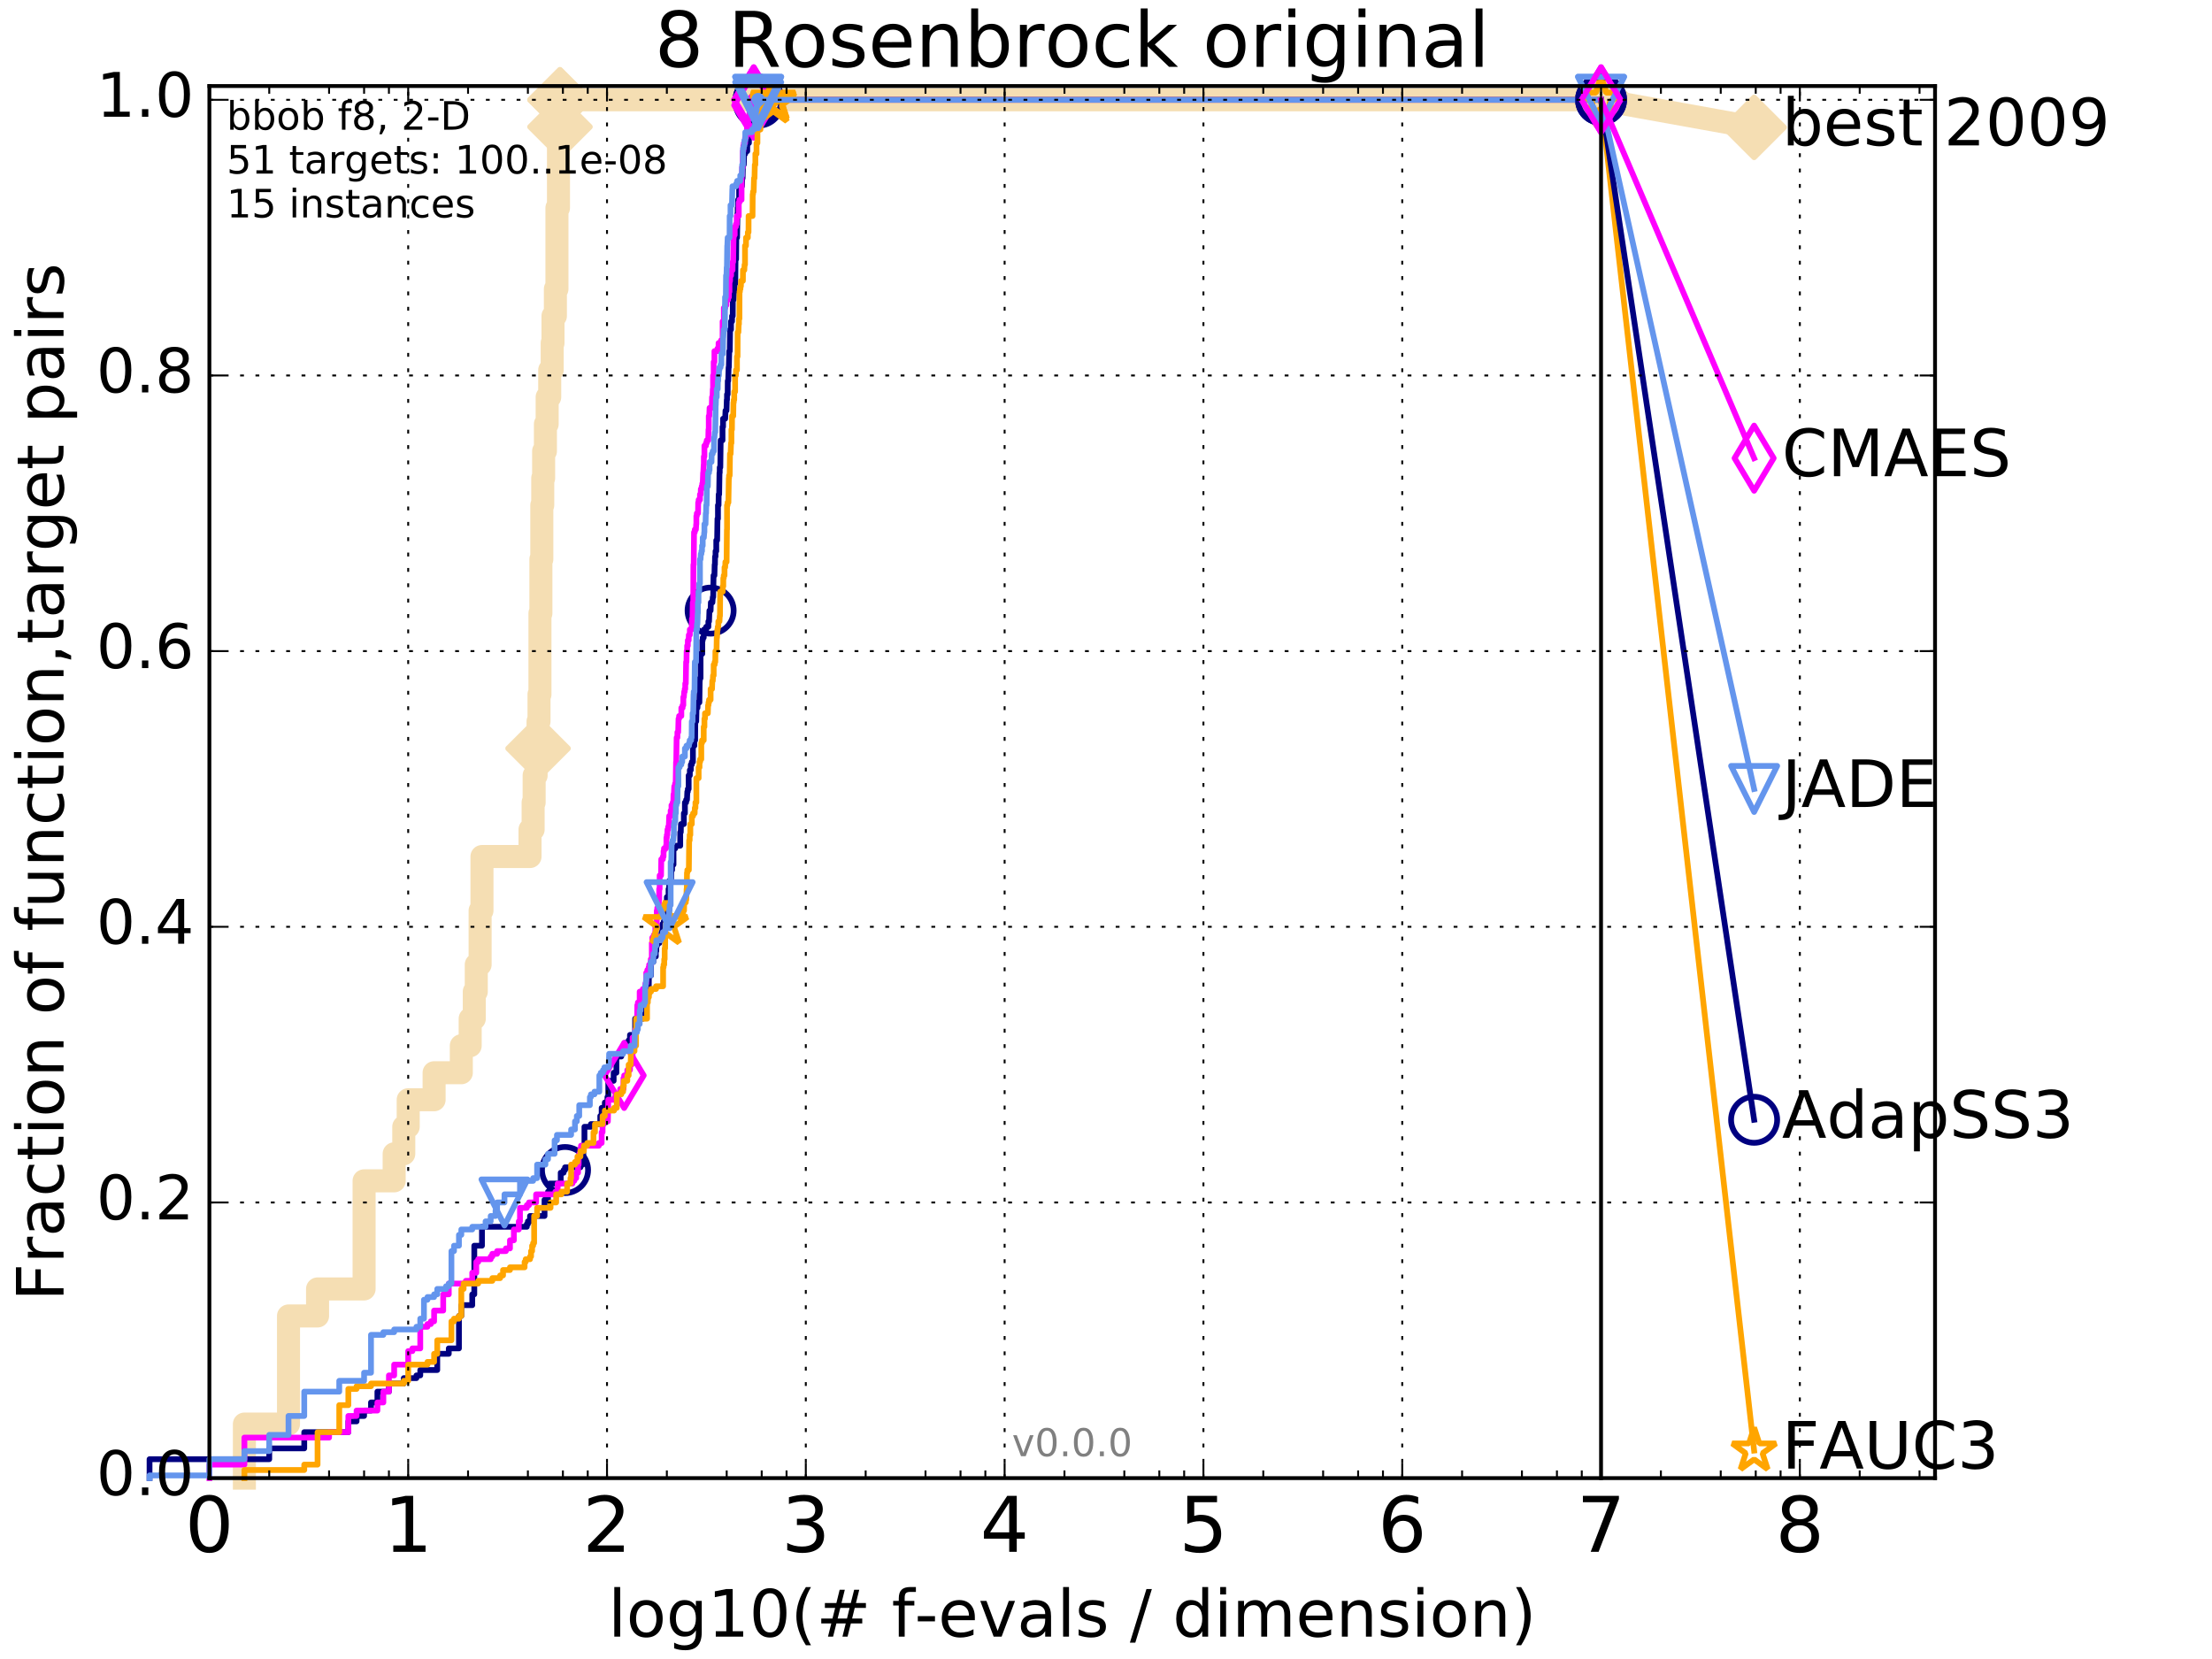 <?xml version="1.0" encoding="utf-8" standalone="no"?>
<!DOCTYPE svg PUBLIC "-//W3C//DTD SVG 1.1//EN"
  "http://www.w3.org/Graphics/SVG/1.1/DTD/svg11.dtd">
<!-- Created with matplotlib (http://matplotlib.org/) -->
<svg height="432pt" version="1.1" viewBox="0 0 576 432" width="576pt" xmlns="http://www.w3.org/2000/svg" xmlns:xlink="http://www.w3.org/1999/xlink">
 <defs>
  <style type="text/css">
*{stroke-linecap:butt;stroke-linejoin:round;stroke-miterlimit:100000;}
  </style>
 </defs>
 <g id="figure_1">
  <g id="patch_1">
   <path d="M 0 432 
L 576 432 
L 576 0 
L 0 0 
z
" style="fill:#ffffff;"/>
  </g>
  <g id="axes_1">
   <g id="patch_2">
    <path d="M 54.525 384.9 
L 503.88 384.9 
L 503.88 22.4 
L 54.525 22.4 
z
" style="fill:#ffffff;"/>
   </g>
   <g id="line2d_1">
    <path d="M 63.641 384.9 
L 63.641 370.825 
L 75.126 370.825 
L 75.126 342.675 
L 82.691 342.675 
L 82.691 335.638 
L 94.809 335.638 
L 94.809 307.488 
L 102.64 307.488 
L 102.64 300.45 
L 105.141 300.45 
L 105.141 293.413 
L 106.294 293.413 
L 106.294 286.375 
L 113.041 286.375 
L 113.041 279.338 
L 120.125 279.338 
L 120.125 272.301 
L 122.433 272.301 
L 122.433 265.263 
L 123.504 265.263 
L 123.504 258.226 
L 124.021 258.226 
L 124.021 251.188 
L 125.02 251.188 
L 125.02 237.113 
L 125.504 237.113 
L 125.504 223.038 
L 138.017 223.038 
L 138.017 216.001 
L 138.825 216.001 
L 138.825 208.963 
L 139.088 208.963 
L 139.088 201.926 
L 139.605 201.926 
L 139.605 194.888 
L 140.11 194.888 
L 140.11 187.851 
L 140.359 187.851 
L 140.359 180.813 
L 140.604 180.813 
L 140.604 159.701 
L 140.847 159.701 
L 140.847 145.626 
L 141.088 145.626 
L 141.088 131.551 
L 141.326 131.551 
L 141.326 124.514 
L 141.561 124.514 
L 141.561 117.476 
L 142.025 117.476 
L 142.025 110.439 
L 142.479 110.439 
L 142.479 103.401 
L 143.144 103.401 
L 143.144 96.364 
L 143.789 96.364 
L 143.789 89.326 
L 144 89.326 
L 144 82.289 
L 144.622 82.289 
L 144.622 75.251 
L 145.027 75.251 
L 145.027 54.139 
L 145.425 54.139 
L 145.425 33.027 
L 145.816 33.027 
L 145.816 25.989 
L 416.908 25.989 
" style="fill:none;stroke:#f5deb3;stroke-linecap:square;stroke-width:6.0;"/>
   </g>
   <g id="line2d_2">
    <defs>
     <path d="M -0 7.778 
L 7.778 0 
L 0 -7.778 
L -7.778 -0 
z
" id="m40d9729930" style="stroke:#f5deb3;stroke-linejoin:miter;stroke-width:1.5;"/>
    </defs>
    <g>
     <use style="fill:#f5deb3;stroke:#f5deb3;stroke-linejoin:miter;stroke-width:1.5;" x="140.11" xlink:href="#m40d9729930" y="194.888"/>
     <use style="fill:#f5deb3;stroke:#f5deb3;stroke-linejoin:miter;stroke-width:1.5;" x="145.816" xlink:href="#m40d9729930" y="33.027"/>
     <use style="fill:#f5deb3;stroke:#f5deb3;stroke-linejoin:miter;stroke-width:1.5;" x="145.816" xlink:href="#m40d9729930" y="25.989"/>
     <use style="fill:#f5deb3;stroke:#f5deb3;stroke-linejoin:miter;stroke-width:1.5;" x="145.816" xlink:href="#m40d9729930" y="25.989"/>
     <use style="fill:#f5deb3;stroke:#f5deb3;stroke-linejoin:miter;stroke-width:1.5;" x="416.908" xlink:href="#m40d9729930" y="25.989"/>
    </g>
   </g>
   <g id="line2d_3">
    <path d="M -15527.947 743.811 
" style="fill:none;stroke:#f5deb3;stroke-linecap:square;stroke-width:6.0;"/>
    <g>
     <use style="fill:#f5deb3;stroke:#f5deb3;stroke-linejoin:miter;stroke-width:1.5;" x="-15527.947" xlink:href="#m40d9729930" y="743.811"/>
    </g>
   </g>
   <g id="line2d_4">
    <path d="M 416.908 25.989 
L 456.77 33.167 
" style="fill:none;stroke:#f5deb3;stroke-linecap:square;stroke-width:6.0;"/>
    <g>
     <use style="fill:#f5deb3;stroke:#f5deb3;stroke-linejoin:miter;stroke-width:1.5;" x="416.908" xlink:href="#m40d9729930" y="25.989"/>
     <use style="fill:#f5deb3;stroke:#f5deb3;stroke-linejoin:miter;stroke-width:1.5;" x="456.77" xlink:href="#m40d9729930" y="33.167"/>
    </g>
   </g>
   <g id="line2d_5">
    <defs>
     <path d="M 0 1.5 
C 0.398 1.5 0.779 1.342 1.061 1.061 
C 1.342 0.779 1.5 0.398 1.5 0 
C 1.5 -0.398 1.342 -0.779 1.061 -1.061 
C 0.779 -1.342 0.398 -1.5 0 -1.5 
C -0.398 -1.5 -0.779 -1.342 -1.061 -1.061 
C -1.342 -0.779 -1.5 -0.398 -1.5 0 
C -1.5 0.398 -1.342 0.779 -1.061 1.061 
C -0.779 1.342 -0.398 1.5 0 1.5 
z
" id="mcebd452c7b" style="stroke:#f5deb3;stroke-width:0.5;"/>
    </defs>
    <g>
     <use style="fill:#f5deb3;stroke:#f5deb3;stroke-width:0.5;" x="145.816" xlink:href="#mcebd452c7b" y="25.989"/>
     <use style="fill:#f5deb3;stroke:#f5deb3;stroke-width:0.5;" x="145.816" xlink:href="#mcebd452c7b" y="25.989"/>
    </g>
   </g>
   <g id="line2d_6">
    <defs>
     <path d="M 0 1.5 
C 0.398 1.5 0.779 1.342 1.061 1.061 
C 1.342 0.779 1.5 0.398 1.5 0 
C 1.5 -0.398 1.342 -0.779 1.061 -1.061 
C 0.779 -1.342 0.398 -1.5 0 -1.5 
C -0.398 -1.5 -0.779 -1.342 -1.061 -1.061 
C -1.342 -0.779 -1.5 -0.398 -1.5 0 
C -1.5 0.398 -1.342 0.779 -1.061 1.061 
C -0.779 1.342 -0.398 1.5 0 1.5 
z
" id="mdc37ae8ec0" style="stroke:#000080;stroke-width:0.5;"/>
    </defs>
    <g>
     <use style="fill:#000080;stroke:#000080;stroke-width:0.5;" x="197.546" xlink:href="#mdc37ae8ec0" y="25.989"/>
     <use style="fill:#000080;stroke:#000080;stroke-width:0.5;" x="197.546" xlink:href="#mdc37ae8ec0" y="25.989"/>
    </g>
   </g>
   <g id="line2d_7">
    <path d="M 38.941 384.9 
L 38.941 379.974 
L 70.109 379.974 
L 70.109 377.159 
L 79.225 377.159 
L 79.225 372.936 
L 90.71 372.936 
L 90.71 370.121 
L 92.853 370.121 
L 92.853 368.714 
L 94.809 368.714 
L 94.809 367.306 
L 96.609 367.306 
L 96.609 365.195 
L 98.275 365.195 
L 98.275 362.38 
L 101.277 362.38 
L 101.277 360.269 
L 105.141 360.269 
L 105.141 358.861 
L 108.437 358.861 
L 108.437 358.158 
L 109.436 358.158 
L 109.436 356.75 
L 113.859 356.75 
L 113.859 352.528 
L 116.861 352.528 
L 116.861 351.12 
L 119.509 351.12 
L 119.509 342.675 
L 120.125 342.675 
L 120.125 339.86 
L 122.975 339.86 
L 122.975 337.045 
L 123.504 337.045 
L 123.504 324.378 
L 125.504 324.378 
L 125.504 319.452 
L 137.179 319.452 
L 137.179 318.748 
L 137.462 318.748 
L 137.462 318.044 
L 138.017 318.044 
L 138.017 316.637 
L 141.794 316.637 
L 141.794 312.414 
L 142.703 312.414 
L 142.703 310.303 
L 143.144 310.303 
L 143.144 308.192 
L 146.009 308.192 
L 146.009 305.377 
L 146.765 305.377 
L 146.765 304.673 
L 147.133 304.673 
L 147.133 303.969 
L 151.141 303.969 
L 151.141 303.265 
L 151.744 303.265 
L 151.744 301.154 
L 151.893 301.154 
L 151.893 298.339 
L 152.187 298.339 
L 152.187 293.413 
L 153.874 293.413 
L 153.874 292.709 
L 156.31 292.709 
L 156.31 290.598 
L 156.672 290.598 
L 156.672 288.487 
L 157.494 288.487 
L 157.494 287.079 
L 158.175 287.079 
L 158.175 285.672 
L 158.398 285.672 
L 158.398 281.449 
L 159.793 281.449 
L 159.793 279.338 
L 160.51 279.338 
L 160.51 275.115 
L 161.784 275.115 
L 161.784 274.412 
L 162.162 274.412 
L 162.162 273.004 
L 162.626 273.004 
L 162.626 271.597 
L 163.701 271.597 
L 163.701 270.893 
L 164.048 270.893 
L 164.048 269.486 
L 165.386 269.486 
L 165.386 265.263 
L 167.403 265.263 
L 167.403 263.152 
L 167.771 263.152 
L 167.771 262.448 
L 168.347 262.448 
L 168.418 260.337 
L 168.63 260.337 
L 168.63 258.929 
L 168.909 258.929 
L 168.979 254.003 
L 169.525 254.003 
L 169.525 250.484 
L 170.125 250.484 
L 170.125 249.077 
L 170.773 249.077 
L 170.773 247.669 
L 170.9 247.669 
L 170.9 246.262 
L 171.09 246.262 
L 171.09 245.558 
L 171.711 245.558 
L 171.711 244.151 
L 172.256 244.151 
L 172.256 242.743 
L 172.494 242.743 
L 172.494 240.632 
L 172.846 240.632 
L 172.846 239.928 
L 173.02 239.928 
L 173.02 237.817 
L 173.591 237.817 
L 173.647 233.594 
L 174.092 233.594 
L 174.092 231.483 
L 174.257 231.483 
L 174.257 229.372 
L 174.744 229.372 
L 174.797 226.557 
L 175.01 226.557 
L 175.01 225.149 
L 175.377 225.149 
L 175.377 220.927 
L 175.841 220.927 
L 175.841 220.223 
L 177.129 220.223 
L 177.129 216.705 
L 177.273 216.705 
L 177.321 214.593 
L 178.072 214.593 
L 178.072 211.778 
L 178.347 211.778 
L 178.347 208.963 
L 178.664 208.963 
L 178.664 208.26 
L 178.888 208.26 
L 178.977 206.148 
L 179.109 206.148 
L 179.109 205.445 
L 179.329 205.445 
L 179.329 201.926 
L 179.632 201.926 
L 179.632 200.518 
L 179.889 200.518 
L 179.889 199.111 
L 180.143 199.111 
L 180.143 198.407 
L 180.436 198.407 
L 180.436 194.185 
L 180.807 194.185 
L 180.807 192.777 
L 181.01 192.777 
L 181.051 187.851 
L 181.292 187.851 
L 181.372 184.332 
L 181.61 184.332 
L 181.689 182.925 
L 182.117 182.925 
L 182.194 177.295 
L 182.232 177.295 
L 182.232 176.591 
L 182.423 176.591 
L 182.423 170.257 
L 182.875 170.257 
L 182.875 166.738 
L 182.987 166.738 
L 182.987 166.035 
L 183.245 166.035 
L 183.318 163.923 
L 183.896 163.923 
L 183.896 163.22 
L 184.459 163.22 
L 184.459 161.812 
L 184.632 161.812 
L 184.735 158.997 
L 185.042 158.997 
L 185.109 156.886 
L 185.511 156.886 
L 185.61 155.479 
L 185.709 155.479 
L 185.807 149.849 
L 186.035 149.849 
L 186.1 147.034 
L 186.165 147.034 
L 186.197 144.922 
L 186.325 144.922 
L 186.325 143.515 
L 186.516 143.515 
L 186.516 140.7 
L 186.737 140.7 
L 186.831 135.07 
L 186.956 135.07 
L 186.956 131.551 
L 187.111 131.551 
L 187.142 128.736 
L 187.265 128.736 
L 187.356 123.106 
L 187.417 123.106 
L 187.417 121.699 
L 187.569 121.699 
L 187.66 114.661 
L 188.137 114.661 
L 188.137 111.142 
L 188.284 111.142 
L 188.284 109.031 
L 188.834 109.031 
L 188.92 106.92 
L 189.175 106.92 
L 189.259 104.105 
L 189.315 104.105 
L 189.315 102.698 
L 189.483 102.698 
L 189.51 99.179 
L 189.621 99.179 
L 189.731 95.66 
L 189.786 95.66 
L 189.896 91.438 
L 190.032 91.438 
L 190.113 85.808 
L 190.355 85.808 
L 190.355 83.696 
L 190.621 83.696 
L 190.621 82.289 
L 190.805 82.289 
L 190.831 78.066 
L 191.013 78.066 
L 191.117 75.955 
L 191.246 75.955 
L 191.297 73.844 
L 191.476 73.844 
L 191.527 67.51 
L 191.678 67.51 
L 191.729 61.88 
L 191.929 61.88 
L 192.029 55.546 
L 192.078 55.546 
L 192.078 54.139 
L 192.202 54.139 
L 192.202 52.028 
L 192.471 52.028 
L 192.471 49.213 
L 192.833 49.213 
L 192.833 48.509 
L 193.189 48.509 
L 193.283 46.398 
L 193.377 46.398 
L 193.447 42.879 
L 193.679 42.879 
L 193.771 40.064 
L 194.045 40.064 
L 194.045 39.36 
L 194.583 39.36 
L 194.583 37.249 
L 195.021 37.249 
L 195.021 35.842 
L 195.173 35.842 
L 195.195 28.1 
L 197.016 28.1 
L 197.016 26.693 
L 197.546 26.693 
L 197.546 25.989 
L 416.908 25.989 
L 416.908 25.989 
" style="fill:none;stroke:#000080;stroke-linecap:square;stroke-width:1.5;"/>
   </g>
   <g id="line2d_8">
    <defs>
     <path d="M 0 6 
C 1.591 6 3.117 5.368 4.243 4.243 
C 5.368 3.117 6 1.591 6 0 
C 6 -1.591 5.368 -3.117 4.243 -4.243 
C 3.117 -5.368 1.591 -6 0 -6 
C -1.591 -6 -3.117 -5.368 -4.243 -4.243 
C -5.368 -3.117 -6 -1.591 -6 0 
C -6 1.591 -5.368 3.117 -4.243 4.243 
C -3.117 5.368 -1.591 6 0 6 
z
" id="macda962ed4" style="stroke:#000080;stroke-width:1.5;"/>
    </defs>
    <g>
     <use style="fill:none;stroke:#000080;stroke-width:1.5;" x="147.133" xlink:href="#macda962ed4" y="304.673"/>
     <use style="fill:none;stroke:#000080;stroke-width:1.5;" x="185.042" xlink:href="#macda962ed4" y="158.997"/>
     <use style="fill:none;stroke:#000080;stroke-width:1.5;" x="197.546" xlink:href="#macda962ed4" y="26.693"/>
     <use style="fill:none;stroke:#000080;stroke-width:1.5;" x="197.546" xlink:href="#macda962ed4" y="25.989"/>
     <use style="fill:none;stroke:#000080;stroke-width:1.5;" x="197.546" xlink:href="#macda962ed4" y="25.989"/>
     <use style="fill:none;stroke:#000080;stroke-width:1.5;" x="416.908" xlink:href="#macda962ed4" y="25.989"/>
    </g>
   </g>
   <g id="line2d_9">
    <path d="M -15527.947 743.811 
" style="fill:none;stroke:#000080;stroke-linecap:square;stroke-width:1.5;"/>
    <g>
     <use style="fill:none;stroke:#000080;stroke-width:1.5;" x="-15527.947" xlink:href="#macda962ed4" y="743.811"/>
    </g>
   </g>
   <g id="line2d_10">
    <defs>
     <path d="M 0 1.5 
C 0.398 1.5 0.779 1.342 1.061 1.061 
C 1.342 0.779 1.5 0.398 1.5 0 
C 1.5 -0.398 1.342 -0.779 1.061 -1.061 
C 0.779 -1.342 0.398 -1.5 0 -1.5 
C -0.398 -1.5 -0.779 -1.342 -1.061 -1.061 
C -1.342 -0.779 -1.5 -0.398 -1.5 0 
C -1.5 0.398 -1.342 0.779 -1.061 1.061 
C -0.779 1.342 -0.398 1.5 0 1.5 
z
" id="mf7ba0d497b" style="stroke:#ff00ff;stroke-width:0.5;"/>
    </defs>
    <g>
     <use style="fill:#ff00ff;stroke:#ff00ff;stroke-width:0.5;" x="196.268" xlink:href="#mf7ba0d497b" y="25.989"/>
     <use style="fill:#ff00ff;stroke:#ff00ff;stroke-width:0.5;" x="196.268" xlink:href="#mf7ba0d497b" y="25.989"/>
    </g>
   </g>
   <g id="line2d_11">
    <path d="M 54.525 384.9 
L 54.525 381.381 
L 63.641 381.381 
L 63.641 374.344 
L 85.693 374.344 
L 85.693 372.936 
L 90.71 372.936 
L 90.71 368.714 
L 92.853 368.714 
L 92.853 367.306 
L 98.275 367.306 
L 98.275 365.195 
L 99.826 365.195 
L 99.826 362.38 
L 101.277 362.38 
L 101.277 358.158 
L 102.64 358.158 
L 102.64 355.343 
L 106.294 355.343 
L 106.294 351.824 
L 107.391 351.824 
L 107.391 351.12 
L 109.436 351.12 
L 109.436 345.49 
L 111.311 345.49 
L 111.311 344.786 
L 112.193 344.786 
L 112.193 344.083 
L 113.041 344.083 
L 113.041 341.268 
L 115.41 341.268 
L 115.41 337.045 
L 116.861 337.045 
L 116.861 334.23 
L 121.309 334.23 
L 121.309 333.526 
L 122.975 333.526 
L 122.975 331.415 
L 124.021 331.415 
L 124.021 328.6 
L 124.526 328.6 
L 124.526 327.897 
L 127.777 327.897 
L 127.777 327.193 
L 128.205 327.193 
L 128.205 326.489 
L 129.443 326.489 
L 129.443 325.785 
L 131.731 325.785 
L 131.731 325.082 
L 132.794 325.082 
L 132.794 322.97 
L 133.808 322.97 
L 133.808 320.155 
L 135.093 320.155 
L 135.093 318.044 
L 135.403 318.044 
L 135.403 314.525 
L 137.179 314.525 
L 137.179 313.822 
L 137.741 313.822 
L 137.741 313.118 
L 139.605 313.118 
L 139.605 311.007 
L 144.622 311.007 
L 144.622 310.303 
L 145.227 310.303 
L 145.227 308.192 
L 149.059 308.192 
L 149.059 307.488 
L 149.557 307.488 
L 149.557 306.784 
L 150.044 306.784 
L 150.044 305.377 
L 150.521 305.377 
L 150.521 303.265 
L 150.677 303.265 
L 150.677 301.154 
L 150.833 301.154 
L 150.833 300.45 
L 151.141 300.45 
L 151.141 299.043 
L 151.293 299.043 
L 151.293 298.339 
L 155.943 298.339 
L 155.943 297.635 
L 156.672 297.635 
L 156.672 294.82 
L 156.91 294.82 
L 156.91 292.709 
L 157.262 292.709 
L 157.262 292.005 
L 158.287 292.005 
L 158.398 286.375 
L 160.103 286.375 
L 160.103 285.672 
L 161.009 285.672 
L 161.009 284.968 
L 161.497 284.968 
L 161.497 283.56 
L 162.349 283.56 
L 162.349 280.745 
L 162.534 280.745 
L 162.534 280.042 
L 163.348 280.042 
L 163.348 278.634 
L 164.048 278.634 
L 164.048 277.227 
L 164.475 277.227 
L 164.475 275.115 
L 164.727 275.115 
L 164.727 270.189 
L 165.386 270.189 
L 165.467 268.078 
L 165.868 268.078 
L 165.947 261.744 
L 166.105 261.744 
L 166.105 261.041 
L 166.571 261.041 
L 166.571 258.226 
L 167.403 258.226 
L 167.403 257.522 
L 167.989 257.522 
L 168.061 256.114 
L 168.276 256.114 
L 168.276 253.299 
L 168.56 253.299 
L 168.56 252.596 
L 168.909 252.596 
L 168.909 251.892 
L 169.048 251.892 
L 169.048 251.188 
L 169.458 251.188 
L 169.458 249.781 
L 169.727 249.781 
L 169.727 245.558 
L 169.86 245.558 
L 169.86 244.151 
L 170.256 244.151 
L 170.256 243.447 
L 170.645 243.447 
L 170.645 241.336 
L 171.027 241.336 
L 171.027 237.113 
L 171.153 237.113 
L 171.153 236.409 
L 171.527 236.409 
L 171.588 234.298 
L 171.65 234.298 
L 171.65 231.483 
L 171.772 231.483 
L 171.772 227.964 
L 172.136 227.964 
L 172.196 223.742 
L 172.612 223.742 
L 172.612 223.038 
L 172.788 223.038 
L 172.788 221.631 
L 172.904 221.631 
L 172.904 220.927 
L 173.421 220.927 
L 173.421 220.223 
L 173.534 220.223 
L 173.534 218.112 
L 173.647 218.112 
L 173.647 217.408 
L 173.759 217.408 
L 173.815 216.001 
L 173.982 216.001 
L 173.982 215.297 
L 174.147 215.297 
L 174.257 212.482 
L 174.637 212.482 
L 174.637 211.075 
L 174.851 211.075 
L 174.851 209.667 
L 175.168 209.667 
L 175.168 208.963 
L 175.325 208.963 
L 175.377 206.852 
L 175.481 206.852 
L 175.585 204.741 
L 175.79 204.741 
L 175.79 204.037 
L 175.943 204.037 
L 176.044 198.407 
L 176.094 198.407 
L 176.195 192.073 
L 176.395 192.073 
L 176.395 190.666 
L 176.593 190.666 
L 176.691 187.147 
L 176.838 187.147 
L 176.838 186.443 
L 177.416 186.443 
L 177.416 184.332 
L 177.746 184.332 
L 177.746 183.628 
L 177.933 183.628 
L 177.933 181.517 
L 178.072 181.517 
L 178.164 180.11 
L 178.301 180.11 
L 178.301 179.406 
L 178.438 179.406 
L 178.438 177.998 
L 178.574 177.998 
L 178.664 172.368 
L 178.754 172.368 
L 178.798 169.553 
L 178.932 169.553 
L 178.932 168.146 
L 179.109 168.146 
L 179.109 166.738 
L 179.329 166.738 
L 179.372 165.331 
L 179.632 165.331 
L 179.632 163.923 
L 180.101 163.923 
L 180.185 161.109 
L 180.311 161.109 
L 180.394 156.886 
L 180.519 156.886 
L 180.56 147.034 
L 180.643 147.034 
L 180.725 138.589 
L 180.929 138.589 
L 180.929 137.885 
L 181.212 137.885 
L 181.292 136.477 
L 181.332 136.477 
L 181.332 134.366 
L 181.452 134.366 
L 181.452 133.662 
L 181.767 133.662 
L 181.806 130.847 
L 181.923 130.847 
L 181.923 130.144 
L 182.271 130.144 
L 182.271 128.736 
L 182.461 128.736 
L 182.499 127.329 
L 182.726 127.329 
L 182.726 126.625 
L 182.875 126.625 
L 182.875 125.921 
L 182.987 125.921 
L 183.098 123.106 
L 183.135 123.106 
L 183.245 120.995 
L 183.282 120.995 
L 183.282 118.884 
L 183.428 118.884 
L 183.428 116.069 
L 183.824 116.069 
L 183.824 115.365 
L 184.038 115.365 
L 184.038 114.661 
L 184.424 114.661 
L 184.493 111.846 
L 184.563 111.846 
L 184.563 108.327 
L 184.701 108.327 
L 184.769 106.216 
L 185.345 106.216 
L 185.411 103.401 
L 185.544 103.401 
L 185.61 101.29 
L 185.676 101.29 
L 185.676 97.771 
L 185.84 97.771 
L 185.84 94.253 
L 186.035 94.253 
L 186.035 91.438 
L 186.831 91.438 
L 186.831 90.734 
L 187.111 90.734 
L 187.111 89.326 
L 187.75 89.326 
L 187.75 88.623 
L 188.166 88.623 
L 188.166 83.696 
L 188.488 83.696 
L 188.488 80.178 
L 188.863 80.178 
L 188.863 79.474 
L 189.147 79.474 
L 189.147 78.066 
L 189.593 78.066 
L 189.593 77.363 
L 189.814 77.363 
L 189.814 75.955 
L 189.95 75.955 
L 189.95 73.14 
L 190.113 73.14 
L 190.113 71.733 
L 190.381 71.733 
L 190.381 70.325 
L 190.752 70.325 
L 190.778 68.214 
L 190.909 68.214 
L 191.013 61.88 
L 191.065 61.88 
L 191.065 61.176 
L 191.323 61.176 
L 191.323 59.065 
L 191.628 59.065 
L 191.628 58.361 
L 191.829 58.361 
L 191.854 56.25 
L 192.373 56.25 
L 192.373 52.731 
L 192.544 52.731 
L 192.544 52.028 
L 193.095 52.028 
L 193.118 45.694 
L 193.236 45.694 
L 193.236 43.583 
L 193.4 43.583 
L 193.424 39.36 
L 193.563 39.36 
L 193.563 37.953 
L 193.702 37.953 
L 193.702 37.249 
L 194.022 37.249 
L 194.022 35.842 
L 194.293 35.842 
L 194.293 35.138 
L 194.516 35.138 
L 194.516 33.027 
L 194.715 33.027 
L 194.715 30.915 
L 195.151 30.915 
L 195.151 29.508 
L 195.324 29.508 
L 195.324 28.1 
L 196.206 28.1 
L 196.268 25.989 
L 416.908 25.989 
L 416.908 25.989 
" style="fill:none;stroke:#ff00ff;stroke-linecap:square;stroke-width:1.5;"/>
   </g>
   <g id="line2d_12">
    <defs>
     <path d="M -0 8.485 
L 5.091 0 
L 0 -8.485 
L -5.091 -0 
z
" id="m3760b5b644" style="stroke:#ff00ff;stroke-linejoin:miter;stroke-width:1.5;"/>
    </defs>
    <g>
     <use style="fill:none;stroke:#ff00ff;stroke-linejoin:miter;stroke-width:1.5;" x="162.534" xlink:href="#m3760b5b644" y="280.042"/>
     <use style="fill:none;stroke:#ff00ff;stroke-linejoin:miter;stroke-width:1.5;" x="196.268" xlink:href="#m3760b5b644" y="27.397"/>
     <use style="fill:none;stroke:#ff00ff;stroke-linejoin:miter;stroke-width:1.5;" x="196.268" xlink:href="#m3760b5b644" y="25.989"/>
     <use style="fill:none;stroke:#ff00ff;stroke-linejoin:miter;stroke-width:1.5;" x="196.268" xlink:href="#m3760b5b644" y="25.989"/>
     <use style="fill:none;stroke:#ff00ff;stroke-linejoin:miter;stroke-width:1.5;" x="416.908" xlink:href="#m3760b5b644" y="25.989"/>
    </g>
   </g>
   <g id="line2d_13">
    <path d="M -15527.947 743.811 
" style="fill:none;stroke:#ff00ff;stroke-linecap:square;stroke-width:1.5;"/>
    <g>
     <use style="fill:none;stroke:#ff00ff;stroke-linejoin:miter;stroke-width:1.5;" x="-15527.947" xlink:href="#m3760b5b644" y="743.811"/>
    </g>
   </g>
   <g id="line2d_14">
    <defs>
     <path d="M 0 1.5 
C 0.398 1.5 0.779 1.342 1.061 1.061 
C 1.342 0.779 1.5 0.398 1.5 0 
C 1.5 -0.398 1.342 -0.779 1.061 -1.061 
C 0.779 -1.342 0.398 -1.5 0 -1.5 
C -0.398 -1.5 -0.779 -1.342 -1.061 -1.061 
C -1.342 -0.779 -1.5 -0.398 -1.5 0 
C -1.5 0.398 -1.342 0.779 -1.061 1.061 
C -0.779 1.342 -0.398 1.5 0 1.5 
z
" id="m6e13ccaa66" style="stroke:#ffa500;stroke-width:0.5;"/>
    </defs>
    <g>
     <use style="fill:#ffa500;stroke:#ffa500;stroke-width:0.5;" x="201.359" xlink:href="#m6e13ccaa66" y="25.989"/>
     <use style="fill:#ffa500;stroke:#ffa500;stroke-width:0.5;" x="201.359" xlink:href="#m6e13ccaa66" y="25.989"/>
    </g>
   </g>
   <g id="line2d_15">
    <path d="M 63.641 384.9 
L 63.641 382.789 
L 79.225 382.789 
L 79.225 381.381 
L 82.691 381.381 
L 82.691 372.936 
L 88.341 372.936 
L 88.341 365.899 
L 90.71 365.899 
L 90.71 361.676 
L 92.853 361.676 
L 92.853 360.973 
L 96.609 360.973 
L 96.609 360.269 
L 105.141 360.269 
L 105.141 359.565 
L 106.294 359.565 
L 106.294 355.343 
L 111.311 355.343 
L 111.311 354.639 
L 113.041 354.639 
L 113.041 352.528 
L 113.859 352.528 
L 113.859 349.009 
L 117.553 349.009 
L 117.553 344.083 
L 118.224 344.083 
L 118.224 343.379 
L 119.509 343.379 
L 119.509 342.675 
L 120.125 342.675 
L 120.125 335.638 
L 120.725 335.638 
L 120.725 334.23 
L 124.526 334.23 
L 124.526 333.526 
L 128.205 333.526 
L 128.205 332.823 
L 130.232 332.823 
L 130.232 332.119 
L 130.994 332.119 
L 130.994 330.711 
L 132.794 330.711 
L 132.794 330.008 
L 136.603 330.008 
L 136.603 328.6 
L 136.893 328.6 
L 136.893 327.897 
L 138.017 327.897 
L 138.017 327.193 
L 138.29 327.193 
L 138.29 325.785 
L 138.559 325.785 
L 138.559 324.378 
L 138.825 324.378 
L 138.825 323.674 
L 139.088 323.674 
L 139.088 316.637 
L 139.859 316.637 
L 139.859 314.525 
L 143.361 314.525 
L 143.361 313.118 
L 144.825 313.118 
L 144.825 311.007 
L 146.2 311.007 
L 146.2 310.303 
L 147.675 310.303 
L 147.675 308.192 
L 148.55 308.192 
L 148.55 306.784 
L 148.721 306.784 
L 148.721 303.265 
L 149.72 303.265 
L 149.72 302.562 
L 150.363 302.562 
L 150.363 301.154 
L 151.141 301.154 
L 151.141 299.747 
L 152.04 299.747 
L 152.04 298.339 
L 152.905 298.339 
L 152.905 297.635 
L 154.541 297.635 
L 154.541 294.82 
L 154.932 294.82 
L 154.932 292.709 
L 156.91 292.709 
L 156.91 290.598 
L 157.494 290.598 
L 157.494 289.19 
L 159.897 289.19 
L 159.897 288.487 
L 160.611 288.487 
L 160.611 284.968 
L 161.784 284.968 
L 161.784 284.264 
L 162.256 284.264 
L 162.256 282.857 
L 162.441 282.857 
L 162.441 281.449 
L 163.348 281.449 
L 163.348 280.042 
L 163.701 280.042 
L 163.701 277.227 
L 164.22 277.227 
L 164.305 273.708 
L 165.223 273.708 
L 165.223 272.301 
L 165.628 272.301 
L 165.628 265.263 
L 168.489 265.263 
L 168.489 261.041 
L 168.7 261.041 
L 168.7 259.633 
L 168.979 259.633 
L 168.979 258.226 
L 169.525 258.226 
L 169.525 257.522 
L 170.837 257.522 
L 170.837 256.818 
L 172.671 256.818 
L 172.671 251.892 
L 172.788 251.892 
L 172.788 251.188 
L 172.962 251.188 
L 172.962 249.781 
L 173.078 249.781 
L 173.078 246.966 
L 173.193 246.966 
L 173.25 242.039 
L 173.307 242.039 
L 173.307 240.632 
L 175.325 240.632 
L 175.429 238.521 
L 177.886 238.521 
L 177.886 237.113 
L 178.118 237.113 
L 178.164 235.002 
L 178.574 235.002 
L 178.574 234.298 
L 178.709 234.298 
L 178.798 231.483 
L 178.843 231.483 
L 178.888 227.261 
L 178.977 227.261 
L 178.977 226.557 
L 179.372 226.557 
L 179.459 218.816 
L 179.589 218.816 
L 179.589 217.408 
L 179.761 217.408 
L 179.761 214.593 
L 180.143 214.593 
L 180.143 212.482 
L 180.477 212.482 
L 180.477 211.778 
L 180.888 211.778 
L 180.929 210.371 
L 181.091 210.371 
L 181.091 208.963 
L 181.332 208.963 
L 181.332 202.63 
L 181.923 202.63 
L 181.923 199.815 
L 182.155 199.815 
L 182.155 198.407 
L 182.309 198.407 
L 182.309 197.703 
L 182.613 197.703 
L 182.613 193.481 
L 182.801 193.481 
L 182.801 192.777 
L 183.245 192.777 
L 183.245 189.258 
L 183.428 189.258 
L 183.428 187.147 
L 183.573 187.147 
L 183.573 185.74 
L 184.319 185.74 
L 184.389 183.628 
L 184.493 183.628 
L 184.493 182.925 
L 184.632 182.925 
L 184.632 182.221 
L 185.042 182.221 
L 185.042 179.406 
L 185.411 179.406 
L 185.478 177.295 
L 185.61 177.295 
L 185.676 175.887 
L 185.84 175.887 
L 185.84 173.072 
L 186.1 173.072 
L 186.1 172.368 
L 186.261 172.368 
L 186.293 169.553 
L 186.579 169.553 
L 186.643 166.035 
L 186.706 166.035 
L 186.8 163.923 
L 186.893 163.923 
L 186.893 163.22 
L 187.049 163.22 
L 187.049 161.812 
L 187.356 161.812 
L 187.417 160.405 
L 187.478 160.405 
L 187.539 154.071 
L 188.196 154.071 
L 188.196 152.664 
L 188.343 152.664 
L 188.343 150.552 
L 188.459 150.552 
L 188.459 149.849 
L 188.662 149.849 
L 188.662 147.737 
L 188.834 147.737 
L 188.891 146.33 
L 189.203 146.33 
L 189.287 137.885 
L 189.315 137.885 
L 189.315 131.551 
L 189.455 131.551 
L 189.455 130.847 
L 189.676 130.847 
L 189.786 124.514 
L 189.841 124.514 
L 189.841 123.81 
L 190.005 123.81 
L 190.086 118.18 
L 190.248 118.18 
L 190.355 115.365 
L 190.461 115.365 
L 190.461 111.846 
L 190.594 111.846 
L 190.621 108.327 
L 190.935 108.327 
L 190.987 104.809 
L 191.065 104.809 
L 191.065 104.105 
L 191.194 104.105 
L 191.194 101.994 
L 191.425 101.994 
L 191.425 97.771 
L 191.628 97.771 
L 191.653 96.364 
L 191.904 96.364 
L 191.904 92.845 
L 192.053 92.845 
L 192.078 86.511 
L 192.275 86.511 
L 192.349 84.4 
L 192.422 84.4 
L 192.422 82.993 
L 192.544 82.993 
L 192.568 75.955 
L 192.665 75.955 
L 192.665 75.251 
L 192.809 75.251 
L 192.809 74.548 
L 192.928 74.548 
L 192.976 73.14 
L 193.447 73.14 
L 193.47 70.325 
L 193.817 70.325 
L 193.885 68.918 
L 193.999 68.918 
L 193.999 63.991 
L 194.248 63.991 
L 194.27 61.88 
L 194.737 61.88 
L 194.737 60.473 
L 194.913 60.473 
L 194.934 56.25 
L 195.957 56.25 
L 195.999 50.62 
L 196.082 50.62 
L 196.082 49.917 
L 196.247 49.917 
L 196.35 46.398 
L 196.472 46.398 
L 196.554 42.879 
L 196.695 42.879 
L 196.695 40.064 
L 196.996 40.064 
L 196.996 37.249 
L 197.233 37.249 
L 197.233 33.73 
L 198.007 33.73 
L 198.007 30.212 
L 198.159 30.212 
L 198.159 28.804 
L 199.084 28.804 
L 199.084 26.693 
L 201.359 26.693 
L 201.359 25.989 
L 416.908 25.989 
L 416.908 25.989 
" style="fill:none;stroke:#ffa500;stroke-linecap:square;stroke-width:1.5;"/>
   </g>
   <g id="line2d_16">
    <defs>
     <path d="M 0 -6 
L -1.347 -1.854 
L -5.706 -1.854 
L -2.18 0.708 
L -3.527 4.854 
L -0 2.292 
L 3.527 4.854 
L 2.18 0.708 
L 5.706 -1.854 
L 1.347 -1.854 
z
" id="mf65b6d6744" style="stroke:#ffa500;stroke-linejoin:bevel;stroke-width:1.5;"/>
    </defs>
    <g>
     <use style="fill:none;stroke:#ffa500;stroke-linejoin:bevel;stroke-width:1.5;" x="173.307" xlink:href="#mf65b6d6744" y="240.632"/>
     <use style="fill:none;stroke:#ffa500;stroke-linejoin:bevel;stroke-width:1.5;" x="201.359" xlink:href="#mf65b6d6744" y="26.693"/>
     <use style="fill:none;stroke:#ffa500;stroke-linejoin:bevel;stroke-width:1.5;" x="201.359" xlink:href="#mf65b6d6744" y="25.989"/>
     <use style="fill:none;stroke:#ffa500;stroke-linejoin:bevel;stroke-width:1.5;" x="201.359" xlink:href="#mf65b6d6744" y="25.989"/>
     <use style="fill:none;stroke:#ffa500;stroke-linejoin:bevel;stroke-width:1.5;" x="416.908" xlink:href="#mf65b6d6744" y="25.989"/>
    </g>
   </g>
   <g id="line2d_17">
    <path d="M -15527.947 743.811 
" style="fill:none;stroke:#ffa500;stroke-linecap:square;stroke-width:1.5;"/>
    <g>
     <use style="fill:none;stroke:#ffa500;stroke-linejoin:bevel;stroke-width:1.5;" x="-15527.947" xlink:href="#mf65b6d6744" y="743.811"/>
    </g>
   </g>
   <g id="line2d_18">
    <defs>
     <path d="M 0 1.5 
C 0.398 1.5 0.779 1.342 1.061 1.061 
C 1.342 0.779 1.5 0.398 1.5 0 
C 1.5 -0.398 1.342 -0.779 1.061 -1.061 
C 0.779 -1.342 0.398 -1.5 0 -1.5 
C -0.398 -1.5 -0.779 -1.342 -1.061 -1.061 
C -1.342 -0.779 -1.5 -0.398 -1.5 0 
C -1.5 0.398 -1.342 0.779 -1.061 1.061 
C -0.779 1.342 -0.398 1.5 0 1.5 
z
" id="m714a072618" style="stroke:#6495ed;stroke-width:0.5;"/>
    </defs>
    <g>
     <use style="fill:#6495ed;stroke:#6495ed;stroke-width:0.5;" x="197.429" xlink:href="#m714a072618" y="25.989"/>
     <use style="fill:#6495ed;stroke:#6495ed;stroke-width:0.5;" x="197.429" xlink:href="#m714a072618" y="25.989"/>
    </g>
   </g>
   <g id="line2d_19">
    <path d="M 38.941 384.9 
L 38.941 384.196 
L 54.525 384.196 
L 54.525 379.974 
L 63.641 379.974 
L 63.641 377.863 
L 70.109 377.863 
L 70.109 373.64 
L 75.126 373.64 
L 75.126 368.714 
L 79.225 368.714 
L 79.225 362.38 
L 88.341 362.38 
L 88.341 359.565 
L 94.809 359.565 
L 94.809 357.454 
L 96.609 357.454 
L 96.609 347.601 
L 99.826 347.601 
L 99.826 346.898 
L 102.64 346.898 
L 102.64 346.194 
L 108.437 346.194 
L 108.437 345.49 
L 109.436 345.49 
L 109.436 343.379 
L 110.393 343.379 
L 110.393 338.453 
L 111.311 338.453 
L 111.311 337.749 
L 113.041 337.749 
L 113.041 337.045 
L 113.859 337.045 
L 113.859 335.638 
L 116.147 335.638 
L 116.147 334.934 
L 116.861 334.934 
L 116.861 334.23 
L 117.553 334.23 
L 117.553 325.785 
L 118.224 325.785 
L 118.224 324.378 
L 119.509 324.378 
L 119.509 321.563 
L 120.125 321.563 
L 120.125 320.155 
L 122.975 320.155 
L 122.975 319.452 
L 126.441 319.452 
L 126.441 318.044 
L 127.777 318.044 
L 127.777 316.637 
L 129.038 316.637 
L 129.038 315.229 
L 129.443 315.229 
L 129.443 313.118 
L 131.366 313.118 
L 131.366 311.007 
L 135.403 311.007 
L 135.403 307.488 
L 138.825 307.488 
L 138.825 306.784 
L 139.859 306.784 
L 139.859 303.265 
L 142.025 303.265 
L 142.025 301.858 
L 142.703 301.858 
L 142.703 300.45 
L 144.417 300.45 
L 144.417 296.932 
L 145.027 296.932 
L 145.027 295.524 
L 148.721 295.524 
L 148.721 294.117 
L 149.72 294.117 
L 149.72 292.005 
L 150.204 292.005 
L 150.204 290.598 
L 150.833 290.598 
L 150.833 287.783 
L 153.601 287.783 
L 153.601 285.672 
L 153.874 285.672 
L 153.874 284.968 
L 154.802 284.968 
L 154.802 284.264 
L 156.066 284.264 
L 156.066 280.042 
L 156.431 280.042 
L 156.431 279.338 
L 157.028 279.338 
L 157.028 278.634 
L 157.378 278.634 
L 157.378 277.93 
L 158.508 277.93 
L 158.618 274.412 
L 162.256 274.412 
L 162.256 273.708 
L 164.22 273.708 
L 164.22 272.301 
L 165.223 272.301 
L 165.304 268.782 
L 165.868 268.782 
L 165.868 268.078 
L 166.105 268.078 
L 166.105 266.671 
L 166.571 266.671 
L 166.571 263.152 
L 166.801 263.152 
L 166.801 261.744 
L 167.698 261.744 
L 167.698 261.041 
L 167.989 261.041 
L 167.989 256.818 
L 168.133 256.818 
L 168.205 255.411 
L 168.276 255.411 
L 168.347 254.003 
L 169.458 254.003 
L 169.458 250.484 
L 170.125 250.484 
L 170.125 248.373 
L 170.516 248.373 
L 170.581 246.262 
L 170.9 246.262 
L 170.9 244.854 
L 172.076 244.854 
L 172.076 244.151 
L 172.553 244.151 
L 172.612 242.743 
L 173.25 242.743 
L 173.25 242.039 
L 173.364 242.039 
L 173.364 240.632 
L 173.703 240.632 
L 173.759 239.224 
L 174.147 239.224 
L 174.257 237.113 
L 174.366 237.113 
L 174.366 235.706 
L 174.637 235.706 
L 174.637 224.446 
L 174.797 224.446 
L 174.904 219.519 
L 175.116 219.519 
L 175.116 218.816 
L 175.325 218.816 
L 175.429 217.408 
L 175.481 217.408 
L 175.481 214.593 
L 175.636 214.593 
L 175.636 213.89 
L 175.841 213.89 
L 175.892 211.778 
L 175.993 211.778 
L 175.993 209.667 
L 176.145 209.667 
L 176.145 208.963 
L 176.395 208.963 
L 176.445 204.741 
L 176.642 204.741 
L 176.642 199.815 
L 176.984 199.815 
L 176.984 199.111 
L 177.416 199.111 
L 177.416 198.407 
L 177.652 198.407 
L 177.652 197 
L 178.347 197 
L 178.347 194.888 
L 178.754 194.888 
L 178.754 194.185 
L 179.416 194.185 
L 179.416 193.481 
L 179.589 193.481 
L 179.589 192.777 
L 179.974 192.777 
L 179.974 192.073 
L 180.101 192.073 
L 180.143 187.851 
L 180.353 187.851 
L 180.353 185.74 
L 180.519 185.74 
L 180.602 180.813 
L 180.643 180.813 
L 180.643 180.11 
L 180.848 180.11 
L 180.929 172.368 
L 181.252 172.368 
L 181.332 163.923 
L 181.491 163.923 
L 181.491 162.516 
L 181.61 162.516 
L 181.689 159.701 
L 181.728 159.701 
L 181.728 156.886 
L 181.884 156.886 
L 181.884 154.071 
L 182.078 154.071 
L 182.078 151.96 
L 182.271 151.96 
L 182.271 145.626 
L 182.423 145.626 
L 182.499 144.219 
L 182.65 144.219 
L 182.65 143.515 
L 182.801 143.515 
L 182.801 142.107 
L 182.987 142.107 
L 182.987 139.996 
L 183.282 139.996 
L 183.391 138.589 
L 183.428 138.589 
L 183.428 136.477 
L 183.717 136.477 
L 183.789 133.662 
L 183.86 133.662 
L 183.896 131.551 
L 184.002 131.551 
L 184.073 126.625 
L 184.319 126.625 
L 184.389 123.106 
L 184.632 123.106 
L 184.632 122.402 
L 184.769 122.402 
L 184.769 120.291 
L 185.278 120.291 
L 185.311 118.18 
L 185.577 118.18 
L 185.577 117.476 
L 185.905 117.476 
L 185.938 113.957 
L 186.035 113.957 
L 186.132 112.55 
L 186.261 112.55 
L 186.357 105.513 
L 186.389 105.513 
L 186.453 103.401 
L 186.643 103.401 
L 186.643 101.29 
L 186.893 101.29 
L 186.925 99.179 
L 187.018 99.179 
L 187.018 97.771 
L 187.203 97.771 
L 187.234 96.364 
L 187.326 96.364 
L 187.326 95.66 
L 187.63 95.66 
L 187.63 94.956 
L 187.84 94.956 
L 187.84 92.141 
L 188.225 92.141 
L 188.313 87.919 
L 188.343 87.919 
L 188.43 86.511 
L 188.459 86.511 
L 188.459 85.808 
L 188.748 85.808 
L 188.806 77.363 
L 189.005 77.363 
L 189.062 71.733 
L 189.175 71.733 
L 189.231 69.621 
L 189.287 69.621 
L 189.371 63.991 
L 189.399 63.991 
L 189.483 61.88 
L 189.977 61.88 
L 190.005 56.25 
L 190.221 56.25 
L 190.221 53.435 
L 190.594 53.435 
L 190.7 49.213 
L 190.726 49.213 
L 190.726 48.509 
L 191.704 48.509 
L 191.704 47.805 
L 191.954 47.805 
L 191.954 47.102 
L 192.761 47.102 
L 192.761 45.694 
L 193.166 45.694 
L 193.26 42.879 
L 193.47 42.879 
L 193.47 38.657 
L 193.679 38.657 
L 193.679 37.953 
L 193.84 37.953 
L 193.84 36.545 
L 194.067 36.545 
L 194.067 34.434 
L 195.79 34.434 
L 195.79 33.73 
L 196.411 33.73 
L 196.411 33.027 
L 196.615 33.027 
L 196.615 32.323 
L 196.776 32.323 
L 196.856 28.804 
L 197.016 28.804 
L 197.016 27.397 
L 197.429 27.397 
L 197.429 25.989 
L 416.908 25.989 
L 416.908 25.989 
" style="fill:none;stroke:#6495ed;stroke-linecap:square;stroke-width:1.5;"/>
   </g>
   <g id="line2d_20">
    <defs>
     <path d="M -0 6 
L 6 -6 
L -6 -6 
z
" id="m24fc500a50" style="stroke:#6495ed;stroke-linejoin:miter;stroke-width:1.5;"/>
    </defs>
    <g>
     <use style="fill:none;stroke:#6495ed;stroke-linejoin:miter;stroke-width:1.5;" x="131.366" xlink:href="#m24fc500a50" y="313.118"/>
     <use style="fill:none;stroke:#6495ed;stroke-linejoin:miter;stroke-width:1.5;" x="174.366" xlink:href="#m24fc500a50" y="235.706"/>
     <use style="fill:none;stroke:#6495ed;stroke-linejoin:miter;stroke-width:1.5;" x="197.429" xlink:href="#m24fc500a50" y="27.397"/>
     <use style="fill:none;stroke:#6495ed;stroke-linejoin:miter;stroke-width:1.5;" x="197.429" xlink:href="#m24fc500a50" y="25.989"/>
     <use style="fill:none;stroke:#6495ed;stroke-linejoin:miter;stroke-width:1.5;" x="197.429" xlink:href="#m24fc500a50" y="25.989"/>
     <use style="fill:none;stroke:#6495ed;stroke-linejoin:miter;stroke-width:1.5;" x="416.908" xlink:href="#m24fc500a50" y="25.989"/>
    </g>
   </g>
   <g id="line2d_21">
    <path d="M -15527.947 743.811 
" style="fill:none;stroke:#6495ed;stroke-linecap:square;stroke-width:1.5;"/>
    <g>
     <use style="fill:none;stroke:#6495ed;stroke-linejoin:miter;stroke-width:1.5;" x="-15527.947" xlink:href="#m24fc500a50" y="743.811"/>
    </g>
   </g>
   <g id="line2d_22">
    <path d="M 416.908 25.989 
L 456.77 377.722 
" style="fill:none;stroke:#ffa500;stroke-linecap:square;stroke-width:1.5;"/>
    <g>
     <use style="fill:none;stroke:#ffa500;stroke-linejoin:bevel;stroke-width:1.5;" x="416.908" xlink:href="#mf65b6d6744" y="25.989"/>
     <use style="fill:none;stroke:#ffa500;stroke-linejoin:bevel;stroke-width:1.5;" x="456.77" xlink:href="#mf65b6d6744" y="377.722"/>
    </g>
   </g>
   <g id="line2d_23">
    <path d="M 416.908 25.989 
L 456.77 291.583 
" style="fill:none;stroke:#000080;stroke-linecap:square;stroke-width:1.5;"/>
    <g>
     <use style="fill:none;stroke:#000080;stroke-width:1.5;" x="416.908" xlink:href="#macda962ed4" y="25.989"/>
     <use style="fill:none;stroke:#000080;stroke-width:1.5;" x="456.77" xlink:href="#macda962ed4" y="291.583"/>
    </g>
   </g>
   <g id="line2d_24">
    <path d="M 416.908 25.989 
L 456.77 205.445 
" style="fill:none;stroke:#6495ed;stroke-linecap:square;stroke-width:1.5;"/>
    <g>
     <use style="fill:none;stroke:#6495ed;stroke-linejoin:miter;stroke-width:1.5;" x="416.908" xlink:href="#m24fc500a50" y="25.989"/>
     <use style="fill:none;stroke:#6495ed;stroke-linejoin:miter;stroke-width:1.5;" x="456.77" xlink:href="#m24fc500a50" y="205.445"/>
    </g>
   </g>
   <g id="line2d_25">
    <path d="M 416.908 25.989 
L 456.77 119.306 
" style="fill:none;stroke:#ff00ff;stroke-linecap:square;stroke-width:1.5;"/>
    <g>
     <use style="fill:none;stroke:#ff00ff;stroke-linejoin:miter;stroke-width:1.5;" x="416.908" xlink:href="#m3760b5b644" y="25.989"/>
     <use style="fill:none;stroke:#ff00ff;stroke-linejoin:miter;stroke-width:1.5;" x="456.77" xlink:href="#m3760b5b644" y="119.306"/>
    </g>
   </g>
   <g id="line2d_26">
    <path d="M 416.908 384.9 
L 416.908 25.989 
" style="fill:none;stroke:#000000;stroke-linecap:square;"/>
   </g>
   <g id="patch_3">
    <path d="M 54.525 22.4 
L 503.88 22.4 
" style="fill:none;stroke:#000000;stroke-linecap:square;stroke-linejoin:miter;"/>
   </g>
   <g id="patch_4">
    <path d="M 503.88 384.9 
L 503.88 22.4 
" style="fill:none;stroke:#000000;stroke-linecap:square;stroke-linejoin:miter;"/>
   </g>
   <g id="patch_5">
    <path d="M 54.525 384.9 
L 503.88 384.9 
" style="fill:none;stroke:#000000;stroke-linecap:square;stroke-linejoin:miter;"/>
   </g>
   <g id="patch_6">
    <path d="M 54.525 384.9 
L 54.525 22.4 
" style="fill:none;stroke:#000000;stroke-linecap:square;stroke-linejoin:miter;"/>
   </g>
   <g id="matplotlib.axis_1">
    <g id="xtick_1">
     <g id="line2d_27">
      <path clip-path="url(#p9c929443cc)" d="M 54.525 384.9 
L 54.525 22.4 
" style="fill:none;stroke:#000000;stroke-dasharray:1,3;stroke-dashoffset:0.0;stroke-width:0.5;"/>
     </g>
     <g id="line2d_28">
      <defs>
       <path d="M 0 0 
L 0 -4 
" id="m4877296bdb" style="stroke:#000000;stroke-width:0.5;"/>
      </defs>
      <g>
       <use style="stroke:#000000;stroke-width:0.5;" x="54.525" xlink:href="#m4877296bdb" y="384.9"/>
      </g>
     </g>
     <g id="line2d_29">
      <defs>
       <path d="M 0 0 
L 0 4 
" id="mfa55edd445" style="stroke:#000000;stroke-width:0.5;"/>
      </defs>
      <g>
       <use style="stroke:#000000;stroke-width:0.5;" x="54.525" xlink:href="#mfa55edd445" y="22.4"/>
      </g>
     </g>
     <g id="text_1">
      <!-- 0 -->
      <defs>
       <path d="M 31.781 66.406 
Q 24.172 66.406 20.328 58.906 
Q 16.5 51.422 16.5 36.375 
Q 16.5 21.391 20.328 13.891 
Q 24.172 6.391 31.781 6.391 
Q 39.453 6.391 43.281 13.891 
Q 47.125 21.391 47.125 36.375 
Q 47.125 51.422 43.281 58.906 
Q 39.453 66.406 31.781 66.406 
M 31.781 74.219 
Q 44.047 74.219 50.516 64.516 
Q 56.984 54.828 56.984 36.375 
Q 56.984 17.969 50.516 8.266 
Q 44.047 -1.422 31.781 -1.422 
Q 19.531 -1.422 13.062 8.266 
Q 6.594 17.969 6.594 36.375 
Q 6.594 54.828 13.062 64.516 
Q 19.531 74.219 31.781 74.219 
" id="BitstreamVeraSans-Roman-30"/>
      </defs>
      <g transform="translate(48.163 404.097)scale(0.2 -0.2)">
       <use xlink:href="#BitstreamVeraSans-Roman-30"/>
      </g>
     </g>
    </g>
    <g id="xtick_2">
     <g id="line2d_30">
      <path clip-path="url(#p9c929443cc)" d="M 106.294 384.9 
L 106.294 22.4 
" style="fill:none;stroke:#000000;stroke-dasharray:1,3;stroke-dashoffset:0.0;stroke-width:0.5;"/>
     </g>
     <g id="line2d_31">
      <g>
       <use style="stroke:#000000;stroke-width:0.5;" x="106.294" xlink:href="#m4877296bdb" y="384.9"/>
      </g>
     </g>
     <g id="line2d_32">
      <g>
       <use style="stroke:#000000;stroke-width:0.5;" x="106.294" xlink:href="#mfa55edd445" y="22.4"/>
      </g>
     </g>
     <g id="text_2">
      <!-- 1 -->
      <defs>
       <path d="M 12.406 8.297 
L 28.516 8.297 
L 28.516 63.922 
L 10.984 60.406 
L 10.984 69.391 
L 28.422 72.906 
L 38.281 72.906 
L 38.281 8.297 
L 54.391 8.297 
L 54.391 0 
L 12.406 0 
z
" id="BitstreamVeraSans-Roman-31"/>
      </defs>
      <g transform="translate(99.932 404.097)scale(0.2 -0.2)">
       <use xlink:href="#BitstreamVeraSans-Roman-31"/>
      </g>
     </g>
    </g>
    <g id="xtick_3">
     <g id="line2d_33">
      <path clip-path="url(#p9c929443cc)" d="M 158.063 384.9 
L 158.063 22.4 
" style="fill:none;stroke:#000000;stroke-dasharray:1,3;stroke-dashoffset:0.0;stroke-width:0.5;"/>
     </g>
     <g id="line2d_34">
      <g>
       <use style="stroke:#000000;stroke-width:0.5;" x="158.063" xlink:href="#m4877296bdb" y="384.9"/>
      </g>
     </g>
     <g id="line2d_35">
      <g>
       <use style="stroke:#000000;stroke-width:0.5;" x="158.063" xlink:href="#mfa55edd445" y="22.4"/>
      </g>
     </g>
     <g id="text_3">
      <!-- 2 -->
      <defs>
       <path d="M 19.188 8.297 
L 53.609 8.297 
L 53.609 0 
L 7.328 0 
L 7.328 8.297 
Q 12.938 14.109 22.625 23.891 
Q 32.328 33.688 34.812 36.531 
Q 39.547 41.844 41.422 45.531 
Q 43.312 49.219 43.312 52.781 
Q 43.312 58.594 39.234 62.25 
Q 35.156 65.922 28.609 65.922 
Q 23.969 65.922 18.812 64.312 
Q 13.672 62.703 7.812 59.422 
L 7.812 69.391 
Q 13.766 71.781 18.938 73 
Q 24.125 74.219 28.422 74.219 
Q 39.75 74.219 46.484 68.547 
Q 53.219 62.891 53.219 53.422 
Q 53.219 48.922 51.531 44.891 
Q 49.859 40.875 45.406 35.406 
Q 44.188 33.984 37.641 27.219 
Q 31.109 20.453 19.188 8.297 
" id="BitstreamVeraSans-Roman-32"/>
      </defs>
      <g transform="translate(151.701 404.097)scale(0.2 -0.2)">
       <use xlink:href="#BitstreamVeraSans-Roman-32"/>
      </g>
     </g>
    </g>
    <g id="xtick_4">
     <g id="line2d_36">
      <path clip-path="url(#p9c929443cc)" d="M 209.832 384.9 
L 209.832 22.4 
" style="fill:none;stroke:#000000;stroke-dasharray:1,3;stroke-dashoffset:0.0;stroke-width:0.5;"/>
     </g>
     <g id="line2d_37">
      <g>
       <use style="stroke:#000000;stroke-width:0.5;" x="209.832" xlink:href="#m4877296bdb" y="384.9"/>
      </g>
     </g>
     <g id="line2d_38">
      <g>
       <use style="stroke:#000000;stroke-width:0.5;" x="209.832" xlink:href="#mfa55edd445" y="22.4"/>
      </g>
     </g>
     <g id="text_4">
      <!-- 3 -->
      <defs>
       <path d="M 40.578 39.312 
Q 47.656 37.797 51.625 33 
Q 55.609 28.219 55.609 21.188 
Q 55.609 10.406 48.188 4.484 
Q 40.766 -1.422 27.094 -1.422 
Q 22.516 -1.422 17.656 -0.516 
Q 12.797 0.391 7.625 2.203 
L 7.625 11.719 
Q 11.719 9.328 16.594 8.109 
Q 21.484 6.891 26.812 6.891 
Q 36.078 6.891 40.938 10.547 
Q 45.797 14.203 45.797 21.188 
Q 45.797 27.641 41.281 31.266 
Q 36.766 34.906 28.719 34.906 
L 20.219 34.906 
L 20.219 43.016 
L 29.109 43.016 
Q 36.375 43.016 40.234 45.922 
Q 44.094 48.828 44.094 54.297 
Q 44.094 59.906 40.109 62.906 
Q 36.141 65.922 28.719 65.922 
Q 24.656 65.922 20.016 65.031 
Q 15.375 64.156 9.812 62.312 
L 9.812 71.094 
Q 15.438 72.656 20.344 73.438 
Q 25.25 74.219 29.594 74.219 
Q 40.828 74.219 47.359 69.109 
Q 53.906 64.016 53.906 55.328 
Q 53.906 49.266 50.438 45.094 
Q 46.969 40.922 40.578 39.312 
" id="BitstreamVeraSans-Roman-33"/>
      </defs>
      <g transform="translate(203.47 404.097)scale(0.2 -0.2)">
       <use xlink:href="#BitstreamVeraSans-Roman-33"/>
      </g>
     </g>
    </g>
    <g id="xtick_5">
     <g id="line2d_39">
      <path clip-path="url(#p9c929443cc)" d="M 261.601 384.9 
L 261.601 22.4 
" style="fill:none;stroke:#000000;stroke-dasharray:1,3;stroke-dashoffset:0.0;stroke-width:0.5;"/>
     </g>
     <g id="line2d_40">
      <g>
       <use style="stroke:#000000;stroke-width:0.5;" x="261.601" xlink:href="#m4877296bdb" y="384.9"/>
      </g>
     </g>
     <g id="line2d_41">
      <g>
       <use style="stroke:#000000;stroke-width:0.5;" x="261.601" xlink:href="#mfa55edd445" y="22.4"/>
      </g>
     </g>
     <g id="text_5">
      <!-- 4 -->
      <defs>
       <path d="M 37.797 64.312 
L 12.891 25.391 
L 37.797 25.391 
z
M 35.203 72.906 
L 47.609 72.906 
L 47.609 25.391 
L 58.016 25.391 
L 58.016 17.188 
L 47.609 17.188 
L 47.609 0 
L 37.797 0 
L 37.797 17.188 
L 4.891 17.188 
L 4.891 26.703 
z
" id="BitstreamVeraSans-Roman-34"/>
      </defs>
      <g transform="translate(255.239 404.097)scale(0.2 -0.2)">
       <use xlink:href="#BitstreamVeraSans-Roman-34"/>
      </g>
     </g>
    </g>
    <g id="xtick_6">
     <g id="line2d_42">
      <path clip-path="url(#p9c929443cc)" d="M 313.37 384.9 
L 313.37 22.4 
" style="fill:none;stroke:#000000;stroke-dasharray:1,3;stroke-dashoffset:0.0;stroke-width:0.5;"/>
     </g>
     <g id="line2d_43">
      <g>
       <use style="stroke:#000000;stroke-width:0.5;" x="313.37" xlink:href="#m4877296bdb" y="384.9"/>
      </g>
     </g>
     <g id="line2d_44">
      <g>
       <use style="stroke:#000000;stroke-width:0.5;" x="313.37" xlink:href="#mfa55edd445" y="22.4"/>
      </g>
     </g>
     <g id="text_6">
      <!-- 5 -->
      <defs>
       <path d="M 10.797 72.906 
L 49.516 72.906 
L 49.516 64.594 
L 19.828 64.594 
L 19.828 46.734 
Q 21.969 47.469 24.109 47.828 
Q 26.266 48.188 28.422 48.188 
Q 40.625 48.188 47.75 41.5 
Q 54.891 34.812 54.891 23.391 
Q 54.891 11.625 47.562 5.094 
Q 40.234 -1.422 26.906 -1.422 
Q 22.312 -1.422 17.547 -0.641 
Q 12.797 0.141 7.719 1.703 
L 7.719 11.625 
Q 12.109 9.234 16.797 8.062 
Q 21.484 6.891 26.703 6.891 
Q 35.156 6.891 40.078 11.328 
Q 45.016 15.766 45.016 23.391 
Q 45.016 31 40.078 35.438 
Q 35.156 39.891 26.703 39.891 
Q 22.75 39.891 18.812 39.016 
Q 14.891 38.141 10.797 36.281 
z
" id="BitstreamVeraSans-Roman-35"/>
      </defs>
      <g transform="translate(307.008 404.097)scale(0.2 -0.2)">
       <use xlink:href="#BitstreamVeraSans-Roman-35"/>
      </g>
     </g>
    </g>
    <g id="xtick_7">
     <g id="line2d_45">
      <path clip-path="url(#p9c929443cc)" d="M 365.139 384.9 
L 365.139 22.4 
" style="fill:none;stroke:#000000;stroke-dasharray:1,3;stroke-dashoffset:0.0;stroke-width:0.5;"/>
     </g>
     <g id="line2d_46">
      <g>
       <use style="stroke:#000000;stroke-width:0.5;" x="365.139" xlink:href="#m4877296bdb" y="384.9"/>
      </g>
     </g>
     <g id="line2d_47">
      <g>
       <use style="stroke:#000000;stroke-width:0.5;" x="365.139" xlink:href="#mfa55edd445" y="22.4"/>
      </g>
     </g>
     <g id="text_7">
      <!-- 6 -->
      <defs>
       <path d="M 33.016 40.375 
Q 26.375 40.375 22.484 35.828 
Q 18.609 31.297 18.609 23.391 
Q 18.609 15.531 22.484 10.953 
Q 26.375 6.391 33.016 6.391 
Q 39.656 6.391 43.531 10.953 
Q 47.406 15.531 47.406 23.391 
Q 47.406 31.297 43.531 35.828 
Q 39.656 40.375 33.016 40.375 
M 52.594 71.297 
L 52.594 62.312 
Q 48.875 64.062 45.094 64.984 
Q 41.312 65.922 37.594 65.922 
Q 27.828 65.922 22.672 59.328 
Q 17.531 52.734 16.797 39.406 
Q 19.672 43.656 24.016 45.922 
Q 28.375 48.188 33.594 48.188 
Q 44.578 48.188 50.953 41.516 
Q 57.328 34.859 57.328 23.391 
Q 57.328 12.156 50.688 5.359 
Q 44.047 -1.422 33.016 -1.422 
Q 20.359 -1.422 13.672 8.266 
Q 6.984 17.969 6.984 36.375 
Q 6.984 53.656 15.188 63.938 
Q 23.391 74.219 37.203 74.219 
Q 40.922 74.219 44.703 73.484 
Q 48.484 72.75 52.594 71.297 
" id="BitstreamVeraSans-Roman-36"/>
      </defs>
      <g transform="translate(358.777 404.097)scale(0.2 -0.2)">
       <use xlink:href="#BitstreamVeraSans-Roman-36"/>
      </g>
     </g>
    </g>
    <g id="xtick_8">
     <g id="line2d_48">
      <path clip-path="url(#p9c929443cc)" d="M 416.908 384.9 
L 416.908 22.4 
" style="fill:none;stroke:#000000;stroke-dasharray:1,3;stroke-dashoffset:0.0;stroke-width:0.5;"/>
     </g>
     <g id="line2d_49">
      <g>
       <use style="stroke:#000000;stroke-width:0.5;" x="416.908" xlink:href="#m4877296bdb" y="384.9"/>
      </g>
     </g>
     <g id="line2d_50">
      <g>
       <use style="stroke:#000000;stroke-width:0.5;" x="416.908" xlink:href="#mfa55edd445" y="22.4"/>
      </g>
     </g>
     <g id="text_8">
      <!-- 7 -->
      <defs>
       <path d="M 8.203 72.906 
L 55.078 72.906 
L 55.078 68.703 
L 28.609 0 
L 18.312 0 
L 43.219 64.594 
L 8.203 64.594 
z
" id="BitstreamVeraSans-Roman-37"/>
      </defs>
      <g transform="translate(410.546 404.097)scale(0.2 -0.2)">
       <use xlink:href="#BitstreamVeraSans-Roman-37"/>
      </g>
     </g>
    </g>
    <g id="xtick_9">
     <g id="line2d_51">
      <path clip-path="url(#p9c929443cc)" d="M 468.677 384.9 
L 468.677 22.4 
" style="fill:none;stroke:#000000;stroke-dasharray:1,3;stroke-dashoffset:0.0;stroke-width:0.5;"/>
     </g>
     <g id="line2d_52">
      <g>
       <use style="stroke:#000000;stroke-width:0.5;" x="468.677" xlink:href="#m4877296bdb" y="384.9"/>
      </g>
     </g>
     <g id="line2d_53">
      <g>
       <use style="stroke:#000000;stroke-width:0.5;" x="468.677" xlink:href="#mfa55edd445" y="22.4"/>
      </g>
     </g>
     <g id="text_9">
      <!-- 8 -->
      <defs>
       <path d="M 31.781 34.625 
Q 24.75 34.625 20.719 30.859 
Q 16.703 27.094 16.703 20.516 
Q 16.703 13.922 20.719 10.156 
Q 24.75 6.391 31.781 6.391 
Q 38.812 6.391 42.859 10.172 
Q 46.922 13.969 46.922 20.516 
Q 46.922 27.094 42.891 30.859 
Q 38.875 34.625 31.781 34.625 
M 21.922 38.812 
Q 15.578 40.375 12.031 44.719 
Q 8.5 49.078 8.5 55.328 
Q 8.5 64.062 14.719 69.141 
Q 20.953 74.219 31.781 74.219 
Q 42.672 74.219 48.875 69.141 
Q 55.078 64.062 55.078 55.328 
Q 55.078 49.078 51.531 44.719 
Q 48 40.375 41.703 38.812 
Q 48.828 37.156 52.797 32.312 
Q 56.781 27.484 56.781 20.516 
Q 56.781 9.906 50.312 4.234 
Q 43.844 -1.422 31.781 -1.422 
Q 19.734 -1.422 13.25 4.234 
Q 6.781 9.906 6.781 20.516 
Q 6.781 27.484 10.781 32.312 
Q 14.797 37.156 21.922 38.812 
M 18.312 54.391 
Q 18.312 48.734 21.844 45.562 
Q 25.391 42.391 31.781 42.391 
Q 38.141 42.391 41.719 45.562 
Q 45.312 48.734 45.312 54.391 
Q 45.312 60.062 41.719 63.234 
Q 38.141 66.406 31.781 66.406 
Q 25.391 66.406 21.844 63.234 
Q 18.312 60.062 18.312 54.391 
" id="BitstreamVeraSans-Roman-38"/>
      </defs>
      <g transform="translate(462.315 404.097)scale(0.2 -0.2)">
       <use xlink:href="#BitstreamVeraSans-Roman-38"/>
      </g>
     </g>
    </g>
    <g id="xtick_10">
     <g id="line2d_54">
      <defs>
       <path d="M 0 0 
L 0 -2 
" id="m4839abdc9e" style="stroke:#000000;stroke-width:0.5;"/>
      </defs>
      <g>
       <use style="stroke:#000000;stroke-width:0.5;" x="70.109" xlink:href="#m4839abdc9e" y="384.9"/>
      </g>
     </g>
     <g id="line2d_55">
      <defs>
       <path d="M 0 0 
L 0 2 
" id="m8c2c39b4dd" style="stroke:#000000;stroke-width:0.5;"/>
      </defs>
      <g>
       <use style="stroke:#000000;stroke-width:0.5;" x="70.109" xlink:href="#m8c2c39b4dd" y="22.4"/>
      </g>
     </g>
    </g>
    <g id="xtick_11">
     <g id="line2d_56">
      <g>
       <use style="stroke:#000000;stroke-width:0.5;" x="85.693" xlink:href="#m4839abdc9e" y="384.9"/>
      </g>
     </g>
     <g id="line2d_57">
      <g>
       <use style="stroke:#000000;stroke-width:0.5;" x="85.693" xlink:href="#m8c2c39b4dd" y="22.4"/>
      </g>
     </g>
    </g>
    <g id="xtick_12">
     <g id="line2d_58">
      <g>
       <use style="stroke:#000000;stroke-width:0.5;" x="94.809" xlink:href="#m4839abdc9e" y="384.9"/>
      </g>
     </g>
     <g id="line2d_59">
      <g>
       <use style="stroke:#000000;stroke-width:0.5;" x="94.809" xlink:href="#m8c2c39b4dd" y="22.4"/>
      </g>
     </g>
    </g>
    <g id="xtick_13">
     <g id="line2d_60">
      <g>
       <use style="stroke:#000000;stroke-width:0.5;" x="101.277" xlink:href="#m4839abdc9e" y="384.9"/>
      </g>
     </g>
     <g id="line2d_61">
      <g>
       <use style="stroke:#000000;stroke-width:0.5;" x="101.277" xlink:href="#m8c2c39b4dd" y="22.4"/>
      </g>
     </g>
    </g>
    <g id="xtick_14">
     <g id="line2d_62">
      <g>
       <use style="stroke:#000000;stroke-width:0.5;" x="121.878" xlink:href="#m4839abdc9e" y="384.9"/>
      </g>
     </g>
     <g id="line2d_63">
      <g>
       <use style="stroke:#000000;stroke-width:0.5;" x="121.878" xlink:href="#m8c2c39b4dd" y="22.4"/>
      </g>
     </g>
    </g>
    <g id="xtick_15">
     <g id="line2d_64">
      <g>
       <use style="stroke:#000000;stroke-width:0.5;" x="137.462" xlink:href="#m4839abdc9e" y="384.9"/>
      </g>
     </g>
     <g id="line2d_65">
      <g>
       <use style="stroke:#000000;stroke-width:0.5;" x="137.462" xlink:href="#m8c2c39b4dd" y="22.4"/>
      </g>
     </g>
    </g>
    <g id="xtick_16">
     <g id="line2d_66">
      <g>
       <use style="stroke:#000000;stroke-width:0.5;" x="146.578" xlink:href="#m4839abdc9e" y="384.9"/>
      </g>
     </g>
     <g id="line2d_67">
      <g>
       <use style="stroke:#000000;stroke-width:0.5;" x="146.578" xlink:href="#m8c2c39b4dd" y="22.4"/>
      </g>
     </g>
    </g>
    <g id="xtick_17">
     <g id="line2d_68">
      <g>
       <use style="stroke:#000000;stroke-width:0.5;" x="153.046" xlink:href="#m4839abdc9e" y="384.9"/>
      </g>
     </g>
     <g id="line2d_69">
      <g>
       <use style="stroke:#000000;stroke-width:0.5;" x="153.046" xlink:href="#m8c2c39b4dd" y="22.4"/>
      </g>
     </g>
    </g>
    <g id="xtick_18">
     <g id="line2d_70">
      <g>
       <use style="stroke:#000000;stroke-width:0.5;" x="173.647" xlink:href="#m4839abdc9e" y="384.9"/>
      </g>
     </g>
     <g id="line2d_71">
      <g>
       <use style="stroke:#000000;stroke-width:0.5;" x="173.647" xlink:href="#m8c2c39b4dd" y="22.4"/>
      </g>
     </g>
    </g>
    <g id="xtick_19">
     <g id="line2d_72">
      <g>
       <use style="stroke:#000000;stroke-width:0.5;" x="189.231" xlink:href="#m4839abdc9e" y="384.9"/>
      </g>
     </g>
     <g id="line2d_73">
      <g>
       <use style="stroke:#000000;stroke-width:0.5;" x="189.231" xlink:href="#m8c2c39b4dd" y="22.4"/>
      </g>
     </g>
    </g>
    <g id="xtick_20">
     <g id="line2d_74">
      <g>
       <use style="stroke:#000000;stroke-width:0.5;" x="198.347" xlink:href="#m4839abdc9e" y="384.9"/>
      </g>
     </g>
     <g id="line2d_75">
      <g>
       <use style="stroke:#000000;stroke-width:0.5;" x="198.347" xlink:href="#m8c2c39b4dd" y="22.4"/>
      </g>
     </g>
    </g>
    <g id="xtick_21">
     <g id="line2d_76">
      <g>
       <use style="stroke:#000000;stroke-width:0.5;" x="204.815" xlink:href="#m4839abdc9e" y="384.9"/>
      </g>
     </g>
     <g id="line2d_77">
      <g>
       <use style="stroke:#000000;stroke-width:0.5;" x="204.815" xlink:href="#m8c2c39b4dd" y="22.4"/>
      </g>
     </g>
    </g>
    <g id="xtick_22">
     <g id="line2d_78">
      <g>
       <use style="stroke:#000000;stroke-width:0.5;" x="225.416" xlink:href="#m4839abdc9e" y="384.9"/>
      </g>
     </g>
     <g id="line2d_79">
      <g>
       <use style="stroke:#000000;stroke-width:0.5;" x="225.416" xlink:href="#m8c2c39b4dd" y="22.4"/>
      </g>
     </g>
    </g>
    <g id="xtick_23">
     <g id="line2d_80">
      <g>
       <use style="stroke:#000000;stroke-width:0.5;" x="241" xlink:href="#m4839abdc9e" y="384.9"/>
      </g>
     </g>
     <g id="line2d_81">
      <g>
       <use style="stroke:#000000;stroke-width:0.5;" x="241" xlink:href="#m8c2c39b4dd" y="22.4"/>
      </g>
     </g>
    </g>
    <g id="xtick_24">
     <g id="line2d_82">
      <g>
       <use style="stroke:#000000;stroke-width:0.5;" x="250.116" xlink:href="#m4839abdc9e" y="384.9"/>
      </g>
     </g>
     <g id="line2d_83">
      <g>
       <use style="stroke:#000000;stroke-width:0.5;" x="250.116" xlink:href="#m8c2c39b4dd" y="22.4"/>
      </g>
     </g>
    </g>
    <g id="xtick_25">
     <g id="line2d_84">
      <g>
       <use style="stroke:#000000;stroke-width:0.5;" x="256.584" xlink:href="#m4839abdc9e" y="384.9"/>
      </g>
     </g>
     <g id="line2d_85">
      <g>
       <use style="stroke:#000000;stroke-width:0.5;" x="256.584" xlink:href="#m8c2c39b4dd" y="22.4"/>
      </g>
     </g>
    </g>
    <g id="xtick_26">
     <g id="line2d_86">
      <g>
       <use style="stroke:#000000;stroke-width:0.5;" x="277.185" xlink:href="#m4839abdc9e" y="384.9"/>
      </g>
     </g>
     <g id="line2d_87">
      <g>
       <use style="stroke:#000000;stroke-width:0.5;" x="277.185" xlink:href="#m8c2c39b4dd" y="22.4"/>
      </g>
     </g>
    </g>
    <g id="xtick_27">
     <g id="line2d_88">
      <g>
       <use style="stroke:#000000;stroke-width:0.5;" x="292.769" xlink:href="#m4839abdc9e" y="384.9"/>
      </g>
     </g>
     <g id="line2d_89">
      <g>
       <use style="stroke:#000000;stroke-width:0.5;" x="292.769" xlink:href="#m8c2c39b4dd" y="22.4"/>
      </g>
     </g>
    </g>
    <g id="xtick_28">
     <g id="line2d_90">
      <g>
       <use style="stroke:#000000;stroke-width:0.5;" x="301.885" xlink:href="#m4839abdc9e" y="384.9"/>
      </g>
     </g>
     <g id="line2d_91">
      <g>
       <use style="stroke:#000000;stroke-width:0.5;" x="301.885" xlink:href="#m8c2c39b4dd" y="22.4"/>
      </g>
     </g>
    </g>
    <g id="xtick_29">
     <g id="line2d_92">
      <g>
       <use style="stroke:#000000;stroke-width:0.5;" x="308.353" xlink:href="#m4839abdc9e" y="384.9"/>
      </g>
     </g>
     <g id="line2d_93">
      <g>
       <use style="stroke:#000000;stroke-width:0.5;" x="308.353" xlink:href="#m8c2c39b4dd" y="22.4"/>
      </g>
     </g>
    </g>
    <g id="xtick_30">
     <g id="line2d_94">
      <g>
       <use style="stroke:#000000;stroke-width:0.5;" x="328.954" xlink:href="#m4839abdc9e" y="384.9"/>
      </g>
     </g>
     <g id="line2d_95">
      <g>
       <use style="stroke:#000000;stroke-width:0.5;" x="328.954" xlink:href="#m8c2c39b4dd" y="22.4"/>
      </g>
     </g>
    </g>
    <g id="xtick_31">
     <g id="line2d_96">
      <g>
       <use style="stroke:#000000;stroke-width:0.5;" x="344.538" xlink:href="#m4839abdc9e" y="384.9"/>
      </g>
     </g>
     <g id="line2d_97">
      <g>
       <use style="stroke:#000000;stroke-width:0.5;" x="344.538" xlink:href="#m8c2c39b4dd" y="22.4"/>
      </g>
     </g>
    </g>
    <g id="xtick_32">
     <g id="line2d_98">
      <g>
       <use style="stroke:#000000;stroke-width:0.5;" x="353.654" xlink:href="#m4839abdc9e" y="384.9"/>
      </g>
     </g>
     <g id="line2d_99">
      <g>
       <use style="stroke:#000000;stroke-width:0.5;" x="353.654" xlink:href="#m8c2c39b4dd" y="22.4"/>
      </g>
     </g>
    </g>
    <g id="xtick_33">
     <g id="line2d_100">
      <g>
       <use style="stroke:#000000;stroke-width:0.5;" x="360.122" xlink:href="#m4839abdc9e" y="384.9"/>
      </g>
     </g>
     <g id="line2d_101">
      <g>
       <use style="stroke:#000000;stroke-width:0.5;" x="360.122" xlink:href="#m8c2c39b4dd" y="22.4"/>
      </g>
     </g>
    </g>
    <g id="xtick_34">
     <g id="line2d_102">
      <g>
       <use style="stroke:#000000;stroke-width:0.5;" x="380.723" xlink:href="#m4839abdc9e" y="384.9"/>
      </g>
     </g>
     <g id="line2d_103">
      <g>
       <use style="stroke:#000000;stroke-width:0.5;" x="380.723" xlink:href="#m8c2c39b4dd" y="22.4"/>
      </g>
     </g>
    </g>
    <g id="xtick_35">
     <g id="line2d_104">
      <g>
       <use style="stroke:#000000;stroke-width:0.5;" x="396.307" xlink:href="#m4839abdc9e" y="384.9"/>
      </g>
     </g>
     <g id="line2d_105">
      <g>
       <use style="stroke:#000000;stroke-width:0.5;" x="396.307" xlink:href="#m8c2c39b4dd" y="22.4"/>
      </g>
     </g>
    </g>
    <g id="xtick_36">
     <g id="line2d_106">
      <g>
       <use style="stroke:#000000;stroke-width:0.5;" x="405.423" xlink:href="#m4839abdc9e" y="384.9"/>
      </g>
     </g>
     <g id="line2d_107">
      <g>
       <use style="stroke:#000000;stroke-width:0.5;" x="405.423" xlink:href="#m8c2c39b4dd" y="22.4"/>
      </g>
     </g>
    </g>
    <g id="xtick_37">
     <g id="line2d_108">
      <g>
       <use style="stroke:#000000;stroke-width:0.5;" x="411.891" xlink:href="#m4839abdc9e" y="384.9"/>
      </g>
     </g>
     <g id="line2d_109">
      <g>
       <use style="stroke:#000000;stroke-width:0.5;" x="411.891" xlink:href="#m8c2c39b4dd" y="22.4"/>
      </g>
     </g>
    </g>
    <g id="xtick_38">
     <g id="line2d_110">
      <g>
       <use style="stroke:#000000;stroke-width:0.5;" x="432.492" xlink:href="#m4839abdc9e" y="384.9"/>
      </g>
     </g>
     <g id="line2d_111">
      <g>
       <use style="stroke:#000000;stroke-width:0.5;" x="432.492" xlink:href="#m8c2c39b4dd" y="22.4"/>
      </g>
     </g>
    </g>
    <g id="xtick_39">
     <g id="line2d_112">
      <g>
       <use style="stroke:#000000;stroke-width:0.5;" x="448.076" xlink:href="#m4839abdc9e" y="384.9"/>
      </g>
     </g>
     <g id="line2d_113">
      <g>
       <use style="stroke:#000000;stroke-width:0.5;" x="448.076" xlink:href="#m8c2c39b4dd" y="22.4"/>
      </g>
     </g>
    </g>
    <g id="xtick_40">
     <g id="line2d_114">
      <g>
       <use style="stroke:#000000;stroke-width:0.5;" x="457.192" xlink:href="#m4839abdc9e" y="384.9"/>
      </g>
     </g>
     <g id="line2d_115">
      <g>
       <use style="stroke:#000000;stroke-width:0.5;" x="457.192" xlink:href="#m8c2c39b4dd" y="22.4"/>
      </g>
     </g>
    </g>
    <g id="xtick_41">
     <g id="line2d_116">
      <g>
       <use style="stroke:#000000;stroke-width:0.5;" x="463.66" xlink:href="#m4839abdc9e" y="384.9"/>
      </g>
     </g>
     <g id="line2d_117">
      <g>
       <use style="stroke:#000000;stroke-width:0.5;" x="463.66" xlink:href="#m8c2c39b4dd" y="22.4"/>
      </g>
     </g>
    </g>
    <g id="xtick_42">
     <g id="line2d_118">
      <g>
       <use style="stroke:#000000;stroke-width:0.5;" x="484.261" xlink:href="#m4839abdc9e" y="384.9"/>
      </g>
     </g>
     <g id="line2d_119">
      <g>
       <use style="stroke:#000000;stroke-width:0.5;" x="484.261" xlink:href="#m8c2c39b4dd" y="22.4"/>
      </g>
     </g>
    </g>
    <g id="xtick_43">
     <g id="line2d_120">
      <g>
       <use style="stroke:#000000;stroke-width:0.5;" x="499.845" xlink:href="#m4839abdc9e" y="384.9"/>
      </g>
     </g>
     <g id="line2d_121">
      <g>
       <use style="stroke:#000000;stroke-width:0.5;" x="499.845" xlink:href="#m8c2c39b4dd" y="22.4"/>
      </g>
     </g>
    </g>
    <g id="text_10">
     <!-- log10(# f-evals / dimension) -->
     <defs>
      <path id="BitstreamVeraSans-Roman-20"/>
      <path d="M 51.125 44 
L 36.922 44 
L 32.812 27.688 
L 47.125 27.688 
z
M 43.797 71.781 
L 38.719 51.516 
L 52.984 51.516 
L 58.109 71.781 
L 65.922 71.781 
L 60.891 51.516 
L 76.125 51.516 
L 76.125 44 
L 58.984 44 
L 54.984 27.688 
L 70.516 27.688 
L 70.516 20.219 
L 53.078 20.219 
L 48 0 
L 40.188 0 
L 45.219 20.219 
L 30.906 20.219 
L 25.875 0 
L 18.016 0 
L 23.094 20.219 
L 7.719 20.219 
L 7.719 27.688 
L 24.906 27.688 
L 29 44 
L 13.281 44 
L 13.281 51.516 
L 30.906 51.516 
L 35.891 71.781 
z
" id="BitstreamVeraSans-Roman-23"/>
      <path d="M 52 44.188 
Q 55.375 50.25 60.062 53.125 
Q 64.75 56 71.094 56 
Q 79.641 56 84.281 50.016 
Q 88.922 44.047 88.922 33.016 
L 88.922 0 
L 79.891 0 
L 79.891 32.719 
Q 79.891 40.578 77.094 44.375 
Q 74.312 48.188 68.609 48.188 
Q 61.625 48.188 57.562 43.547 
Q 53.516 38.922 53.516 30.906 
L 53.516 0 
L 44.484 0 
L 44.484 32.719 
Q 44.484 40.625 41.703 44.406 
Q 38.922 48.188 33.109 48.188 
Q 26.219 48.188 22.156 43.531 
Q 18.109 38.875 18.109 30.906 
L 18.109 0 
L 9.078 0 
L 9.078 54.688 
L 18.109 54.688 
L 18.109 46.188 
Q 21.188 51.219 25.484 53.609 
Q 29.781 56 35.688 56 
Q 41.656 56 45.828 52.969 
Q 50 49.953 52 44.188 
" id="BitstreamVeraSans-Roman-6d"/>
      <path d="M 54.891 33.016 
L 54.891 0 
L 45.906 0 
L 45.906 32.719 
Q 45.906 40.484 42.875 44.328 
Q 39.844 48.188 33.797 48.188 
Q 26.516 48.188 22.312 43.547 
Q 18.109 38.922 18.109 30.906 
L 18.109 0 
L 9.078 0 
L 9.078 54.688 
L 18.109 54.688 
L 18.109 46.188 
Q 21.344 51.125 25.703 53.562 
Q 30.078 56 35.797 56 
Q 45.219 56 50.047 50.172 
Q 54.891 44.344 54.891 33.016 
" id="BitstreamVeraSans-Roman-6e"/>
      <path d="M 31 75.875 
Q 24.469 64.656 21.281 53.656 
Q 18.109 42.672 18.109 31.391 
Q 18.109 20.125 21.312 9.062 
Q 24.516 -2 31 -13.188 
L 23.188 -13.188 
Q 15.875 -1.703 12.234 9.375 
Q 8.594 20.453 8.594 31.391 
Q 8.594 42.281 12.203 53.312 
Q 15.828 64.359 23.188 75.875 
z
" id="BitstreamVeraSans-Roman-28"/>
      <path d="M 30.609 48.391 
Q 23.391 48.391 19.188 42.75 
Q 14.984 37.109 14.984 27.297 
Q 14.984 17.484 19.156 11.844 
Q 23.344 6.203 30.609 6.203 
Q 37.797 6.203 41.984 11.859 
Q 46.188 17.531 46.188 27.297 
Q 46.188 37.016 41.984 42.703 
Q 37.797 48.391 30.609 48.391 
M 30.609 56 
Q 42.328 56 49.016 48.375 
Q 55.719 40.766 55.719 27.297 
Q 55.719 13.875 49.016 6.219 
Q 42.328 -1.422 30.609 -1.422 
Q 18.844 -1.422 12.172 6.219 
Q 5.516 13.875 5.516 27.297 
Q 5.516 40.766 12.172 48.375 
Q 18.844 56 30.609 56 
" id="BitstreamVeraSans-Roman-6f"/>
      <path d="M 9.422 75.984 
L 18.406 75.984 
L 18.406 0 
L 9.422 0 
z
" id="BitstreamVeraSans-Roman-6c"/>
      <path d="M 2.984 54.688 
L 12.5 54.688 
L 29.594 8.797 
L 46.688 54.688 
L 56.203 54.688 
L 35.688 0 
L 23.484 0 
z
" id="BitstreamVeraSans-Roman-76"/>
      <path d="M 9.422 54.688 
L 18.406 54.688 
L 18.406 0 
L 9.422 0 
z
M 9.422 75.984 
L 18.406 75.984 
L 18.406 64.594 
L 9.422 64.594 
z
" id="BitstreamVeraSans-Roman-69"/>
      <path d="M 4.891 31.391 
L 31.203 31.391 
L 31.203 23.391 
L 4.891 23.391 
z
" id="BitstreamVeraSans-Roman-2d"/>
      <path d="M 25.391 72.906 
L 33.688 72.906 
L 8.297 -9.281 
L 0 -9.281 
z
" id="BitstreamVeraSans-Roman-2f"/>
      <path d="M 56.203 29.594 
L 56.203 25.203 
L 14.891 25.203 
Q 15.484 15.922 20.484 11.062 
Q 25.484 6.203 34.422 6.203 
Q 39.594 6.203 44.453 7.469 
Q 49.312 8.734 54.109 11.281 
L 54.109 2.781 
Q 49.266 0.734 44.188 -0.344 
Q 39.109 -1.422 33.891 -1.422 
Q 20.797 -1.422 13.156 6.188 
Q 5.516 13.812 5.516 26.812 
Q 5.516 40.234 12.766 48.109 
Q 20.016 56 32.328 56 
Q 43.359 56 49.781 48.891 
Q 56.203 41.797 56.203 29.594 
M 47.219 32.234 
Q 47.125 39.594 43.094 43.984 
Q 39.062 48.391 32.422 48.391 
Q 24.906 48.391 20.391 44.141 
Q 15.875 39.891 15.188 32.172 
z
" id="BitstreamVeraSans-Roman-65"/>
      <path d="M 45.406 46.391 
L 45.406 75.984 
L 54.391 75.984 
L 54.391 0 
L 45.406 0 
L 45.406 8.203 
Q 42.578 3.328 38.25 0.953 
Q 33.938 -1.422 27.875 -1.422 
Q 17.969 -1.422 11.734 6.484 
Q 5.516 14.406 5.516 27.297 
Q 5.516 40.188 11.734 48.094 
Q 17.969 56 27.875 56 
Q 33.938 56 38.25 53.625 
Q 42.578 51.266 45.406 46.391 
M 14.797 27.297 
Q 14.797 17.391 18.875 11.75 
Q 22.953 6.109 30.078 6.109 
Q 37.203 6.109 41.297 11.75 
Q 45.406 17.391 45.406 27.297 
Q 45.406 37.203 41.297 42.844 
Q 37.203 48.484 30.078 48.484 
Q 22.953 48.484 18.875 42.844 
Q 14.797 37.203 14.797 27.297 
" id="BitstreamVeraSans-Roman-64"/>
      <path d="M 45.406 27.984 
Q 45.406 37.75 41.375 43.109 
Q 37.359 48.484 30.078 48.484 
Q 22.859 48.484 18.828 43.109 
Q 14.797 37.75 14.797 27.984 
Q 14.797 18.266 18.828 12.891 
Q 22.859 7.516 30.078 7.516 
Q 37.359 7.516 41.375 12.891 
Q 45.406 18.266 45.406 27.984 
M 54.391 6.781 
Q 54.391 -7.172 48.188 -13.984 
Q 42 -20.797 29.203 -20.797 
Q 24.469 -20.797 20.266 -20.094 
Q 16.062 -19.391 12.109 -17.922 
L 12.109 -9.188 
Q 16.062 -11.328 19.922 -12.344 
Q 23.781 -13.375 27.781 -13.375 
Q 36.625 -13.375 41.016 -8.766 
Q 45.406 -4.156 45.406 5.172 
L 45.406 9.625 
Q 42.625 4.781 38.281 2.391 
Q 33.938 0 27.875 0 
Q 17.828 0 11.672 7.656 
Q 5.516 15.328 5.516 27.984 
Q 5.516 40.672 11.672 48.328 
Q 17.828 56 27.875 56 
Q 33.938 56 38.281 53.609 
Q 42.625 51.219 45.406 46.391 
L 45.406 54.688 
L 54.391 54.688 
z
" id="BitstreamVeraSans-Roman-67"/>
      <path d="M 37.109 75.984 
L 37.109 68.5 
L 28.516 68.5 
Q 23.688 68.5 21.797 66.547 
Q 19.922 64.594 19.922 59.516 
L 19.922 54.688 
L 34.719 54.688 
L 34.719 47.703 
L 19.922 47.703 
L 19.922 0 
L 10.891 0 
L 10.891 47.703 
L 2.297 47.703 
L 2.297 54.688 
L 10.891 54.688 
L 10.891 58.5 
Q 10.891 67.625 15.141 71.797 
Q 19.391 75.984 28.609 75.984 
z
" id="BitstreamVeraSans-Roman-66"/>
      <path d="M 34.281 27.484 
Q 23.391 27.484 19.188 25 
Q 14.984 22.516 14.984 16.5 
Q 14.984 11.719 18.141 8.906 
Q 21.297 6.109 26.703 6.109 
Q 34.188 6.109 38.703 11.406 
Q 43.219 16.703 43.219 25.484 
L 43.219 27.484 
z
M 52.203 31.203 
L 52.203 0 
L 43.219 0 
L 43.219 8.297 
Q 40.141 3.328 35.547 0.953 
Q 30.953 -1.422 24.312 -1.422 
Q 15.922 -1.422 10.953 3.297 
Q 6 8.016 6 15.922 
Q 6 25.141 12.172 29.828 
Q 18.359 34.516 30.609 34.516 
L 43.219 34.516 
L 43.219 35.406 
Q 43.219 41.609 39.141 45 
Q 35.062 48.391 27.688 48.391 
Q 23 48.391 18.547 47.266 
Q 14.109 46.141 10.016 43.891 
L 10.016 52.203 
Q 14.938 54.109 19.578 55.047 
Q 24.219 56 28.609 56 
Q 40.484 56 46.344 49.844 
Q 52.203 43.703 52.203 31.203 
" id="BitstreamVeraSans-Roman-61"/>
      <path d="M 44.281 53.078 
L 44.281 44.578 
Q 40.484 46.531 36.375 47.5 
Q 32.281 48.484 27.875 48.484 
Q 21.188 48.484 17.844 46.438 
Q 14.5 44.391 14.5 40.281 
Q 14.5 37.156 16.891 35.375 
Q 19.281 33.594 26.516 31.984 
L 29.594 31.297 
Q 39.156 29.25 43.188 25.516 
Q 47.219 21.781 47.219 15.094 
Q 47.219 7.469 41.188 3.016 
Q 35.156 -1.422 24.609 -1.422 
Q 20.219 -1.422 15.453 -0.562 
Q 10.688 0.297 5.422 2 
L 5.422 11.281 
Q 10.406 8.688 15.234 7.391 
Q 20.062 6.109 24.812 6.109 
Q 31.156 6.109 34.562 8.281 
Q 37.984 10.453 37.984 14.406 
Q 37.984 18.062 35.516 20.016 
Q 33.062 21.969 24.703 23.781 
L 21.578 24.516 
Q 13.234 26.266 9.516 29.906 
Q 5.812 33.547 5.812 39.891 
Q 5.812 47.609 11.281 51.797 
Q 16.75 56 26.812 56 
Q 31.781 56 36.172 55.266 
Q 40.578 54.547 44.281 53.078 
" id="BitstreamVeraSans-Roman-73"/>
      <path d="M 8.016 75.875 
L 15.828 75.875 
Q 23.141 64.359 26.781 53.312 
Q 30.422 42.281 30.422 31.391 
Q 30.422 20.453 26.781 9.375 
Q 23.141 -1.703 15.828 -13.188 
L 8.016 -13.188 
Q 14.5 -2 17.703 9.062 
Q 20.906 20.125 20.906 31.391 
Q 20.906 42.672 17.703 53.656 
Q 14.5 64.656 8.016 75.875 
" id="BitstreamVeraSans-Roman-29"/>
     </defs>
     <g transform="translate(158.362 426.174)scale(0.17 -0.17)">
      <use xlink:href="#BitstreamVeraSans-Roman-6c"/>
      <use x="27.783" xlink:href="#BitstreamVeraSans-Roman-6f"/>
      <use x="88.965" xlink:href="#BitstreamVeraSans-Roman-67"/>
      <use x="152.441" xlink:href="#BitstreamVeraSans-Roman-31"/>
      <use x="216.064" xlink:href="#BitstreamVeraSans-Roman-30"/>
      <use x="279.688" xlink:href="#BitstreamVeraSans-Roman-28"/>
      <use x="318.701" xlink:href="#BitstreamVeraSans-Roman-23"/>
      <use x="402.49" xlink:href="#BitstreamVeraSans-Roman-20"/>
      <use x="434.277" xlink:href="#BitstreamVeraSans-Roman-66"/>
      <use x="469.404" xlink:href="#BitstreamVeraSans-Roman-2d"/>
      <use x="505.488" xlink:href="#BitstreamVeraSans-Roman-65"/>
      <use x="567.012" xlink:href="#BitstreamVeraSans-Roman-76"/>
      <use x="626.191" xlink:href="#BitstreamVeraSans-Roman-61"/>
      <use x="687.471" xlink:href="#BitstreamVeraSans-Roman-6c"/>
      <use x="715.254" xlink:href="#BitstreamVeraSans-Roman-73"/>
      <use x="767.354" xlink:href="#BitstreamVeraSans-Roman-20"/>
      <use x="799.141" xlink:href="#BitstreamVeraSans-Roman-2f"/>
      <use x="832.832" xlink:href="#BitstreamVeraSans-Roman-20"/>
      <use x="864.619" xlink:href="#BitstreamVeraSans-Roman-64"/>
      <use x="928.096" xlink:href="#BitstreamVeraSans-Roman-69"/>
      <use x="955.879" xlink:href="#BitstreamVeraSans-Roman-6d"/>
      <use x="1053.291" xlink:href="#BitstreamVeraSans-Roman-65"/>
      <use x="1114.814" xlink:href="#BitstreamVeraSans-Roman-6e"/>
      <use x="1178.193" xlink:href="#BitstreamVeraSans-Roman-73"/>
      <use x="1230.293" xlink:href="#BitstreamVeraSans-Roman-69"/>
      <use x="1258.076" xlink:href="#BitstreamVeraSans-Roman-6f"/>
      <use x="1319.258" xlink:href="#BitstreamVeraSans-Roman-6e"/>
      <use x="1382.637" xlink:href="#BitstreamVeraSans-Roman-29"/>
     </g>
    </g>
   </g>
   <g id="matplotlib.axis_2">
    <g id="ytick_1">
     <g id="line2d_122">
      <path clip-path="url(#p9c929443cc)" d="M 54.525 384.9 
L 503.88 384.9 
" style="fill:none;stroke:#000000;stroke-dasharray:1,3;stroke-dashoffset:0.0;stroke-width:0.5;"/>
     </g>
     <g id="line2d_123">
      <defs>
       <path d="M 0 0 
L 4 0 
" id="mfc1fc76c3d" style="stroke:#000000;stroke-width:0.5;"/>
      </defs>
      <g>
       <use style="stroke:#000000;stroke-width:0.5;" x="54.525" xlink:href="#mfc1fc76c3d" y="384.9"/>
      </g>
     </g>
     <g id="line2d_124">
      <defs>
       <path d="M 0 0 
L -4 0 
" id="mad28a68688" style="stroke:#000000;stroke-width:0.5;"/>
      </defs>
      <g>
       <use style="stroke:#000000;stroke-width:0.5;" x="503.88" xlink:href="#mad28a68688" y="384.9"/>
      </g>
     </g>
     <g id="text_11">
      <!-- 0.0 -->
      <defs>
       <path d="M 10.688 12.406 
L 21 12.406 
L 21 0 
L 10.688 0 
z
" id="BitstreamVeraSans-Roman-2e"/>
      </defs>
      <g transform="translate(25.08 389.315)scale(0.16 -0.16)">
       <use xlink:href="#BitstreamVeraSans-Roman-30"/>
       <use x="63.623" xlink:href="#BitstreamVeraSans-Roman-2e"/>
       <use x="95.41" xlink:href="#BitstreamVeraSans-Roman-30"/>
      </g>
     </g>
    </g>
    <g id="ytick_2">
     <g id="line2d_125">
      <path clip-path="url(#p9c929443cc)" d="M 54.525 313.118 
L 503.88 313.118 
" style="fill:none;stroke:#000000;stroke-dasharray:1,3;stroke-dashoffset:0.0;stroke-width:0.5;"/>
     </g>
     <g id="line2d_126">
      <g>
       <use style="stroke:#000000;stroke-width:0.5;" x="54.525" xlink:href="#mfc1fc76c3d" y="313.118"/>
      </g>
     </g>
     <g id="line2d_127">
      <g>
       <use style="stroke:#000000;stroke-width:0.5;" x="503.88" xlink:href="#mad28a68688" y="313.118"/>
      </g>
     </g>
     <g id="text_12">
      <!-- 0.2 -->
      <g transform="translate(25.08 317.533)scale(0.16 -0.16)">
       <use xlink:href="#BitstreamVeraSans-Roman-30"/>
       <use x="63.623" xlink:href="#BitstreamVeraSans-Roman-2e"/>
       <use x="95.41" xlink:href="#BitstreamVeraSans-Roman-32"/>
      </g>
     </g>
    </g>
    <g id="ytick_3">
     <g id="line2d_128">
      <path clip-path="url(#p9c929443cc)" d="M 54.525 241.336 
L 503.88 241.336 
" style="fill:none;stroke:#000000;stroke-dasharray:1,3;stroke-dashoffset:0.0;stroke-width:0.5;"/>
     </g>
     <g id="line2d_129">
      <g>
       <use style="stroke:#000000;stroke-width:0.5;" x="54.525" xlink:href="#mfc1fc76c3d" y="241.336"/>
      </g>
     </g>
     <g id="line2d_130">
      <g>
       <use style="stroke:#000000;stroke-width:0.5;" x="503.88" xlink:href="#mad28a68688" y="241.336"/>
      </g>
     </g>
     <g id="text_13">
      <!-- 0.4 -->
      <g transform="translate(25.08 245.751)scale(0.16 -0.16)">
       <use xlink:href="#BitstreamVeraSans-Roman-30"/>
       <use x="63.623" xlink:href="#BitstreamVeraSans-Roman-2e"/>
       <use x="95.41" xlink:href="#BitstreamVeraSans-Roman-34"/>
      </g>
     </g>
    </g>
    <g id="ytick_4">
     <g id="line2d_131">
      <path clip-path="url(#p9c929443cc)" d="M 54.525 169.553 
L 503.88 169.553 
" style="fill:none;stroke:#000000;stroke-dasharray:1,3;stroke-dashoffset:0.0;stroke-width:0.5;"/>
     </g>
     <g id="line2d_132">
      <g>
       <use style="stroke:#000000;stroke-width:0.5;" x="54.525" xlink:href="#mfc1fc76c3d" y="169.553"/>
      </g>
     </g>
     <g id="line2d_133">
      <g>
       <use style="stroke:#000000;stroke-width:0.5;" x="503.88" xlink:href="#mad28a68688" y="169.553"/>
      </g>
     </g>
     <g id="text_14">
      <!-- 0.6 -->
      <g transform="translate(25.08 173.968)scale(0.16 -0.16)">
       <use xlink:href="#BitstreamVeraSans-Roman-30"/>
       <use x="63.623" xlink:href="#BitstreamVeraSans-Roman-2e"/>
       <use x="95.41" xlink:href="#BitstreamVeraSans-Roman-36"/>
      </g>
     </g>
    </g>
    <g id="ytick_5">
     <g id="line2d_134">
      <path clip-path="url(#p9c929443cc)" d="M 54.525 97.771 
L 503.88 97.771 
" style="fill:none;stroke:#000000;stroke-dasharray:1,3;stroke-dashoffset:0.0;stroke-width:0.5;"/>
     </g>
     <g id="line2d_135">
      <g>
       <use style="stroke:#000000;stroke-width:0.5;" x="54.525" xlink:href="#mfc1fc76c3d" y="97.771"/>
      </g>
     </g>
     <g id="line2d_136">
      <g>
       <use style="stroke:#000000;stroke-width:0.5;" x="503.88" xlink:href="#mad28a68688" y="97.771"/>
      </g>
     </g>
     <g id="text_15">
      <!-- 0.8 -->
      <g transform="translate(25.08 102.186)scale(0.16 -0.16)">
       <use xlink:href="#BitstreamVeraSans-Roman-30"/>
       <use x="63.623" xlink:href="#BitstreamVeraSans-Roman-2e"/>
       <use x="95.41" xlink:href="#BitstreamVeraSans-Roman-38"/>
      </g>
     </g>
    </g>
    <g id="ytick_6">
     <g id="line2d_137">
      <path clip-path="url(#p9c929443cc)" d="M 54.525 25.989 
L 503.88 25.989 
" style="fill:none;stroke:#000000;stroke-dasharray:1,3;stroke-dashoffset:0.0;stroke-width:0.5;"/>
     </g>
     <g id="line2d_138">
      <g>
       <use style="stroke:#000000;stroke-width:0.5;" x="54.525" xlink:href="#mfc1fc76c3d" y="25.989"/>
      </g>
     </g>
     <g id="line2d_139">
      <g>
       <use style="stroke:#000000;stroke-width:0.5;" x="503.88" xlink:href="#mad28a68688" y="25.989"/>
      </g>
     </g>
     <g id="text_16">
      <!-- 1.0 -->
      <g transform="translate(25.08 30.404)scale(0.16 -0.16)">
       <use xlink:href="#BitstreamVeraSans-Roman-31"/>
       <use x="63.623" xlink:href="#BitstreamVeraSans-Roman-2e"/>
       <use x="95.41" xlink:href="#BitstreamVeraSans-Roman-30"/>
      </g>
     </g>
    </g>
    <g id="text_17">
     <!-- Fraction of function,target pairs -->
     <defs>
      <path d="M 9.812 72.906 
L 51.703 72.906 
L 51.703 64.594 
L 19.672 64.594 
L 19.672 43.109 
L 48.578 43.109 
L 48.578 34.812 
L 19.672 34.812 
L 19.672 0 
L 9.812 0 
z
" id="BitstreamVeraSans-Roman-46"/>
      <path d="M 11.719 12.406 
L 22.016 12.406 
L 22.016 4 
L 14.016 -11.625 
L 7.719 -11.625 
L 11.719 4 
z
" id="BitstreamVeraSans-Roman-2c"/>
      <path d="M 18.109 8.203 
L 18.109 -20.797 
L 9.078 -20.797 
L 9.078 54.688 
L 18.109 54.688 
L 18.109 46.391 
Q 20.953 51.266 25.266 53.625 
Q 29.594 56 35.594 56 
Q 45.562 56 51.781 48.094 
Q 58.016 40.188 58.016 27.297 
Q 58.016 14.406 51.781 6.484 
Q 45.562 -1.422 35.594 -1.422 
Q 29.594 -1.422 25.266 0.953 
Q 20.953 3.328 18.109 8.203 
M 48.688 27.297 
Q 48.688 37.203 44.609 42.844 
Q 40.531 48.484 33.406 48.484 
Q 26.266 48.484 22.188 42.844 
Q 18.109 37.203 18.109 27.297 
Q 18.109 17.391 22.188 11.75 
Q 26.266 6.109 33.406 6.109 
Q 40.531 6.109 44.609 11.75 
Q 48.688 17.391 48.688 27.297 
" id="BitstreamVeraSans-Roman-70"/>
      <path d="M 18.312 70.219 
L 18.312 54.688 
L 36.812 54.688 
L 36.812 47.703 
L 18.312 47.703 
L 18.312 18.016 
Q 18.312 11.328 20.141 9.422 
Q 21.969 7.516 27.594 7.516 
L 36.812 7.516 
L 36.812 0 
L 27.594 0 
Q 17.188 0 13.234 3.875 
Q 9.281 7.766 9.281 18.016 
L 9.281 47.703 
L 2.688 47.703 
L 2.688 54.688 
L 9.281 54.688 
L 9.281 70.219 
z
" id="BitstreamVeraSans-Roman-74"/>
      <path d="M 8.5 21.578 
L 8.5 54.688 
L 17.484 54.688 
L 17.484 21.922 
Q 17.484 14.156 20.5 10.266 
Q 23.531 6.391 29.594 6.391 
Q 36.859 6.391 41.078 11.031 
Q 45.312 15.672 45.312 23.688 
L 45.312 54.688 
L 54.297 54.688 
L 54.297 0 
L 45.312 0 
L 45.312 8.406 
Q 42.047 3.422 37.719 1 
Q 33.406 -1.422 27.688 -1.422 
Q 18.266 -1.422 13.375 4.438 
Q 8.5 10.297 8.5 21.578 
" id="BitstreamVeraSans-Roman-75"/>
      <path d="M 41.109 46.297 
Q 39.594 47.172 37.812 47.578 
Q 36.031 48 33.891 48 
Q 26.266 48 22.188 43.047 
Q 18.109 38.094 18.109 28.812 
L 18.109 0 
L 9.078 0 
L 9.078 54.688 
L 18.109 54.688 
L 18.109 46.188 
Q 20.953 51.172 25.484 53.578 
Q 30.031 56 36.531 56 
Q 37.453 56 38.578 55.875 
Q 39.703 55.766 41.062 55.516 
z
" id="BitstreamVeraSans-Roman-72"/>
      <path d="M 48.781 52.594 
L 48.781 44.188 
Q 44.969 46.297 41.141 47.344 
Q 37.312 48.391 33.406 48.391 
Q 24.656 48.391 19.812 42.844 
Q 14.984 37.312 14.984 27.297 
Q 14.984 17.281 19.812 11.734 
Q 24.656 6.203 33.406 6.203 
Q 37.312 6.203 41.141 7.25 
Q 44.969 8.297 48.781 10.406 
L 48.781 2.094 
Q 45.016 0.344 40.984 -0.531 
Q 36.969 -1.422 32.422 -1.422 
Q 20.062 -1.422 12.781 6.344 
Q 5.516 14.109 5.516 27.297 
Q 5.516 40.672 12.859 48.328 
Q 20.219 56 33.016 56 
Q 37.156 56 41.109 55.141 
Q 45.062 54.297 48.781 52.594 
" id="BitstreamVeraSans-Roman-63"/>
     </defs>
     <g transform="translate(16.545 338.789)rotate(-90.0)scale(0.17 -0.17)">
      <use xlink:href="#BitstreamVeraSans-Roman-46"/>
      <use x="57.41" xlink:href="#BitstreamVeraSans-Roman-72"/>
      <use x="98.523" xlink:href="#BitstreamVeraSans-Roman-61"/>
      <use x="159.803" xlink:href="#BitstreamVeraSans-Roman-63"/>
      <use x="214.783" xlink:href="#BitstreamVeraSans-Roman-74"/>
      <use x="253.992" xlink:href="#BitstreamVeraSans-Roman-69"/>
      <use x="281.775" xlink:href="#BitstreamVeraSans-Roman-6f"/>
      <use x="342.957" xlink:href="#BitstreamVeraSans-Roman-6e"/>
      <use x="406.336" xlink:href="#BitstreamVeraSans-Roman-20"/>
      <use x="438.123" xlink:href="#BitstreamVeraSans-Roman-6f"/>
      <use x="499.305" xlink:href="#BitstreamVeraSans-Roman-66"/>
      <use x="534.51" xlink:href="#BitstreamVeraSans-Roman-20"/>
      <use x="566.297" xlink:href="#BitstreamVeraSans-Roman-66"/>
      <use x="601.502" xlink:href="#BitstreamVeraSans-Roman-75"/>
      <use x="664.881" xlink:href="#BitstreamVeraSans-Roman-6e"/>
      <use x="728.26" xlink:href="#BitstreamVeraSans-Roman-63"/>
      <use x="783.24" xlink:href="#BitstreamVeraSans-Roman-74"/>
      <use x="822.449" xlink:href="#BitstreamVeraSans-Roman-69"/>
      <use x="850.232" xlink:href="#BitstreamVeraSans-Roman-6f"/>
      <use x="911.414" xlink:href="#BitstreamVeraSans-Roman-6e"/>
      <use x="974.793" xlink:href="#BitstreamVeraSans-Roman-2c"/>
      <use x="1006.58" xlink:href="#BitstreamVeraSans-Roman-74"/>
      <use x="1045.789" xlink:href="#BitstreamVeraSans-Roman-61"/>
      <use x="1107.068" xlink:href="#BitstreamVeraSans-Roman-72"/>
      <use x="1148.166" xlink:href="#BitstreamVeraSans-Roman-67"/>
      <use x="1211.643" xlink:href="#BitstreamVeraSans-Roman-65"/>
      <use x="1273.166" xlink:href="#BitstreamVeraSans-Roman-74"/>
      <use x="1312.375" xlink:href="#BitstreamVeraSans-Roman-20"/>
      <use x="1344.162" xlink:href="#BitstreamVeraSans-Roman-70"/>
      <use x="1407.639" xlink:href="#BitstreamVeraSans-Roman-61"/>
      <use x="1468.918" xlink:href="#BitstreamVeraSans-Roman-69"/>
      <use x="1496.701" xlink:href="#BitstreamVeraSans-Roman-72"/>
      <use x="1537.814" xlink:href="#BitstreamVeraSans-Roman-73"/>
     </g>
    </g>
   </g>
   <g id="text_18">
    <!-- FAUC3 -->
    <defs>
     <path d="M 64.406 67.281 
L 64.406 56.891 
Q 59.422 61.531 53.781 63.812 
Q 48.141 66.109 41.797 66.109 
Q 29.297 66.109 22.656 58.469 
Q 16.016 50.828 16.016 36.375 
Q 16.016 21.969 22.656 14.328 
Q 29.297 6.688 41.797 6.688 
Q 48.141 6.688 53.781 8.984 
Q 59.422 11.281 64.406 15.922 
L 64.406 5.609 
Q 59.234 2.094 53.438 0.328 
Q 47.656 -1.422 41.219 -1.422 
Q 24.656 -1.422 15.125 8.703 
Q 5.609 18.844 5.609 36.375 
Q 5.609 53.953 15.125 64.078 
Q 24.656 74.219 41.219 74.219 
Q 47.75 74.219 53.531 72.484 
Q 59.328 70.75 64.406 67.281 
" id="BitstreamVeraSans-Roman-43"/>
     <path d="M 8.688 72.906 
L 18.609 72.906 
L 18.609 28.609 
Q 18.609 16.891 22.844 11.734 
Q 27.094 6.594 36.625 6.594 
Q 46.094 6.594 50.344 11.734 
Q 54.594 16.891 54.594 28.609 
L 54.594 72.906 
L 64.5 72.906 
L 64.5 27.391 
Q 64.5 13.141 57.438 5.859 
Q 50.391 -1.422 36.625 -1.422 
Q 22.797 -1.422 15.734 5.859 
Q 8.688 13.141 8.688 27.391 
z
" id="BitstreamVeraSans-Roman-55"/>
     <path d="M 34.188 63.188 
L 20.797 26.906 
L 47.609 26.906 
z
M 28.609 72.906 
L 39.797 72.906 
L 67.578 0 
L 57.328 0 
L 50.688 18.703 
L 17.828 18.703 
L 11.188 0 
L 0.781 0 
z
" id="BitstreamVeraSans-Roman-41"/>
    </defs>
    <g transform="translate(464.018 382.413)scale(0.17 -0.17)">
     <use xlink:href="#BitstreamVeraSans-Roman-46"/>
     <use x="57.379" xlink:href="#BitstreamVeraSans-Roman-41"/>
     <use x="125.787" xlink:href="#BitstreamVeraSans-Roman-55"/>
     <use x="198.98" xlink:href="#BitstreamVeraSans-Roman-43"/>
     <use x="268.805" xlink:href="#BitstreamVeraSans-Roman-33"/>
    </g>
   </g>
   <g id="text_19">
    <!-- AdapSS3 -->
    <defs>
     <path d="M 53.516 70.516 
L 53.516 60.891 
Q 47.906 63.578 42.922 64.891 
Q 37.938 66.219 33.297 66.219 
Q 25.25 66.219 20.875 63.094 
Q 16.5 59.969 16.5 54.203 
Q 16.5 49.359 19.406 46.891 
Q 22.312 44.438 30.422 42.922 
L 36.375 41.703 
Q 47.406 39.594 52.656 34.297 
Q 57.906 29 57.906 20.125 
Q 57.906 9.516 50.797 4.047 
Q 43.703 -1.422 29.984 -1.422 
Q 24.812 -1.422 18.969 -0.25 
Q 13.141 0.922 6.891 3.219 
L 6.891 13.375 
Q 12.891 10.016 18.656 8.297 
Q 24.422 6.594 29.984 6.594 
Q 38.422 6.594 43.016 9.906 
Q 47.609 13.234 47.609 19.391 
Q 47.609 24.75 44.312 27.781 
Q 41.016 30.812 33.5 32.328 
L 27.484 33.5 
Q 16.453 35.688 11.516 40.375 
Q 6.594 45.062 6.594 53.422 
Q 6.594 63.094 13.406 68.656 
Q 20.219 74.219 32.172 74.219 
Q 37.312 74.219 42.625 73.281 
Q 47.953 72.359 53.516 70.516 
" id="BitstreamVeraSans-Roman-53"/>
    </defs>
    <g transform="translate(464.018 296.274)scale(0.17 -0.17)">
     <use xlink:href="#BitstreamVeraSans-Roman-41"/>
     <use x="68.393" xlink:href="#BitstreamVeraSans-Roman-64"/>
     <use x="131.869" xlink:href="#BitstreamVeraSans-Roman-61"/>
     <use x="193.148" xlink:href="#BitstreamVeraSans-Roman-70"/>
     <use x="256.625" xlink:href="#BitstreamVeraSans-Roman-53"/>
     <use x="320.102" xlink:href="#BitstreamVeraSans-Roman-53"/>
     <use x="383.578" xlink:href="#BitstreamVeraSans-Roman-33"/>
    </g>
   </g>
   <g id="text_20">
    <!-- JADE -->
    <defs>
     <path d="M 9.812 72.906 
L 55.906 72.906 
L 55.906 64.594 
L 19.672 64.594 
L 19.672 43.016 
L 54.391 43.016 
L 54.391 34.719 
L 19.672 34.719 
L 19.672 8.297 
L 56.781 8.297 
L 56.781 0 
L 9.812 0 
z
" id="BitstreamVeraSans-Roman-45"/>
     <path d="M 19.672 64.797 
L 19.672 8.109 
L 31.594 8.109 
Q 46.688 8.109 53.688 14.938 
Q 60.688 21.781 60.688 36.531 
Q 60.688 51.172 53.688 57.984 
Q 46.688 64.797 31.594 64.797 
z
M 9.812 72.906 
L 30.078 72.906 
Q 51.266 72.906 61.172 64.094 
Q 71.094 55.281 71.094 36.531 
Q 71.094 17.672 61.125 8.828 
Q 51.172 0 30.078 0 
L 9.812 0 
z
" id="BitstreamVeraSans-Roman-44"/>
     <path d="M 9.812 72.906 
L 19.672 72.906 
L 19.672 5.078 
Q 19.672 -8.109 14.672 -14.062 
Q 9.672 -20.016 -1.422 -20.016 
L -5.172 -20.016 
L -5.172 -11.719 
L -2.094 -11.719 
Q 4.438 -11.719 7.125 -8.047 
Q 9.812 -4.391 9.812 5.078 
z
" id="BitstreamVeraSans-Roman-4a"/>
    </defs>
    <g transform="translate(464.018 210.135)scale(0.17 -0.17)">
     <use xlink:href="#BitstreamVeraSans-Roman-4a"/>
     <use x="29.477" xlink:href="#BitstreamVeraSans-Roman-41"/>
     <use x="97.885" xlink:href="#BitstreamVeraSans-Roman-44"/>
     <use x="174.887" xlink:href="#BitstreamVeraSans-Roman-45"/>
    </g>
   </g>
   <g id="text_21">
    <!-- CMAES -->
    <defs>
     <path d="M 9.812 72.906 
L 24.516 72.906 
L 43.109 23.297 
L 61.812 72.906 
L 76.516 72.906 
L 76.516 0 
L 66.891 0 
L 66.891 64.016 
L 48.094 14.016 
L 38.188 14.016 
L 19.391 64.016 
L 19.391 0 
L 9.812 0 
z
" id="BitstreamVeraSans-Roman-4d"/>
    </defs>
    <g transform="translate(464.018 123.997)scale(0.17 -0.17)">
     <use xlink:href="#BitstreamVeraSans-Roman-43"/>
     <use x="69.824" xlink:href="#BitstreamVeraSans-Roman-4d"/>
     <use x="156.104" xlink:href="#BitstreamVeraSans-Roman-41"/>
     <use x="224.512" xlink:href="#BitstreamVeraSans-Roman-45"/>
     <use x="287.695" xlink:href="#BitstreamVeraSans-Roman-53"/>
    </g>
   </g>
   <g id="text_22">
    <!-- best 2009 -->
    <defs>
     <path d="M 10.984 1.516 
L 10.984 10.5 
Q 14.703 8.734 18.5 7.812 
Q 22.312 6.891 25.984 6.891 
Q 35.75 6.891 40.891 13.453 
Q 46.047 20.016 46.781 33.406 
Q 43.953 29.203 39.594 26.953 
Q 35.25 24.703 29.984 24.703 
Q 19.047 24.703 12.672 31.312 
Q 6.297 37.938 6.297 49.422 
Q 6.297 60.641 12.938 67.422 
Q 19.578 74.219 30.609 74.219 
Q 43.266 74.219 49.922 64.516 
Q 56.594 54.828 56.594 36.375 
Q 56.594 19.141 48.406 8.859 
Q 40.234 -1.422 26.422 -1.422 
Q 22.703 -1.422 18.891 -0.688 
Q 15.094 0.047 10.984 1.516 
M 30.609 32.422 
Q 37.25 32.422 41.125 36.953 
Q 45.016 41.5 45.016 49.422 
Q 45.016 57.281 41.125 61.844 
Q 37.25 66.406 30.609 66.406 
Q 23.969 66.406 20.094 61.844 
Q 16.219 57.281 16.219 49.422 
Q 16.219 41.5 20.094 36.953 
Q 23.969 32.422 30.609 32.422 
" id="BitstreamVeraSans-Roman-39"/>
     <path d="M 48.688 27.297 
Q 48.688 37.203 44.609 42.844 
Q 40.531 48.484 33.406 48.484 
Q 26.266 48.484 22.188 42.844 
Q 18.109 37.203 18.109 27.297 
Q 18.109 17.391 22.188 11.75 
Q 26.266 6.109 33.406 6.109 
Q 40.531 6.109 44.609 11.75 
Q 48.688 17.391 48.688 27.297 
M 18.109 46.391 
Q 20.953 51.266 25.266 53.625 
Q 29.594 56 35.594 56 
Q 45.562 56 51.781 48.094 
Q 58.016 40.188 58.016 27.297 
Q 58.016 14.406 51.781 6.484 
Q 45.562 -1.422 35.594 -1.422 
Q 29.594 -1.422 25.266 0.953 
Q 20.953 3.328 18.109 8.203 
L 18.109 0 
L 9.078 0 
L 9.078 75.984 
L 18.109 75.984 
z
" id="BitstreamVeraSans-Roman-62"/>
    </defs>
    <g transform="translate(464.018 37.858)scale(0.17 -0.17)">
     <use xlink:href="#BitstreamVeraSans-Roman-62"/>
     <use x="63.477" xlink:href="#BitstreamVeraSans-Roman-65"/>
     <use x="125.0" xlink:href="#BitstreamVeraSans-Roman-73"/>
     <use x="177.1" xlink:href="#BitstreamVeraSans-Roman-74"/>
     <use x="216.309" xlink:href="#BitstreamVeraSans-Roman-20"/>
     <use x="248.096" xlink:href="#BitstreamVeraSans-Roman-32"/>
     <use x="311.719" xlink:href="#BitstreamVeraSans-Roman-30"/>
     <use x="375.342" xlink:href="#BitstreamVeraSans-Roman-30"/>
     <use x="438.965" xlink:href="#BitstreamVeraSans-Roman-39"/>
    </g>
   </g>
   <g id="text_23">
    <!-- bbob f8, 2-D -->
    <g transform="translate(59.019 33.775)scale(0.102 -0.102)">
     <use xlink:href="#BitstreamVeraSans-Roman-62"/>
     <use x="63.477" xlink:href="#BitstreamVeraSans-Roman-62"/>
     <use x="126.953" xlink:href="#BitstreamVeraSans-Roman-6f"/>
     <use x="188.135" xlink:href="#BitstreamVeraSans-Roman-62"/>
     <use x="251.611" xlink:href="#BitstreamVeraSans-Roman-20"/>
     <use x="283.398" xlink:href="#BitstreamVeraSans-Roman-66"/>
     <use x="318.604" xlink:href="#BitstreamVeraSans-Roman-38"/>
     <use x="382.227" xlink:href="#BitstreamVeraSans-Roman-2c"/>
     <use x="414.014" xlink:href="#BitstreamVeraSans-Roman-20"/>
     <use x="445.801" xlink:href="#BitstreamVeraSans-Roman-32"/>
     <use x="509.424" xlink:href="#BitstreamVeraSans-Roman-2d"/>
     <use x="545.508" xlink:href="#BitstreamVeraSans-Roman-44"/>
    </g>
    <!-- 51 targets: 100..1e-08 -->
    <defs>
     <path d="M 11.719 12.406 
L 22.016 12.406 
L 22.016 0 
L 11.719 0 
z
M 11.719 51.703 
L 22.016 51.703 
L 22.016 39.312 
L 11.719 39.312 
z
" id="BitstreamVeraSans-Roman-3a"/>
    </defs>
    <g transform="translate(59.019 45.197)scale(0.102 -0.102)">
     <use xlink:href="#BitstreamVeraSans-Roman-35"/>
     <use x="63.623" xlink:href="#BitstreamVeraSans-Roman-31"/>
     <use x="127.246" xlink:href="#BitstreamVeraSans-Roman-20"/>
     <use x="159.033" xlink:href="#BitstreamVeraSans-Roman-74"/>
     <use x="198.242" xlink:href="#BitstreamVeraSans-Roman-61"/>
     <use x="259.521" xlink:href="#BitstreamVeraSans-Roman-72"/>
     <use x="300.619" xlink:href="#BitstreamVeraSans-Roman-67"/>
     <use x="364.096" xlink:href="#BitstreamVeraSans-Roman-65"/>
     <use x="425.619" xlink:href="#BitstreamVeraSans-Roman-74"/>
     <use x="464.828" xlink:href="#BitstreamVeraSans-Roman-73"/>
     <use x="516.928" xlink:href="#BitstreamVeraSans-Roman-3a"/>
     <use x="550.619" xlink:href="#BitstreamVeraSans-Roman-20"/>
     <use x="582.406" xlink:href="#BitstreamVeraSans-Roman-31"/>
     <use x="646.029" xlink:href="#BitstreamVeraSans-Roman-30"/>
     <use x="709.652" xlink:href="#BitstreamVeraSans-Roman-30"/>
     <use x="773.275" xlink:href="#BitstreamVeraSans-Roman-2e"/>
     <use x="805.062" xlink:href="#BitstreamVeraSans-Roman-2e"/>
     <use x="836.85" xlink:href="#BitstreamVeraSans-Roman-31"/>
     <use x="900.473" xlink:href="#BitstreamVeraSans-Roman-65"/>
     <use x="961.996" xlink:href="#BitstreamVeraSans-Roman-2d"/>
     <use x="998.08" xlink:href="#BitstreamVeraSans-Roman-30"/>
     <use x="1061.703" xlink:href="#BitstreamVeraSans-Roman-38"/>
    </g>
    <!-- 15 instances -->
    <g transform="translate(59.019 56.619)scale(0.102 -0.102)">
     <use xlink:href="#BitstreamVeraSans-Roman-31"/>
     <use x="63.623" xlink:href="#BitstreamVeraSans-Roman-35"/>
     <use x="127.246" xlink:href="#BitstreamVeraSans-Roman-20"/>
     <use x="159.033" xlink:href="#BitstreamVeraSans-Roman-69"/>
     <use x="186.816" xlink:href="#BitstreamVeraSans-Roman-6e"/>
     <use x="250.195" xlink:href="#BitstreamVeraSans-Roman-73"/>
     <use x="302.295" xlink:href="#BitstreamVeraSans-Roman-74"/>
     <use x="341.504" xlink:href="#BitstreamVeraSans-Roman-61"/>
     <use x="402.783" xlink:href="#BitstreamVeraSans-Roman-6e"/>
     <use x="466.162" xlink:href="#BitstreamVeraSans-Roman-63"/>
     <use x="521.143" xlink:href="#BitstreamVeraSans-Roman-65"/>
     <use x="582.666" xlink:href="#BitstreamVeraSans-Roman-73"/>
    </g>
   </g>
   <g id="text_24">
    <!-- v0.0.0 -->
    <g style="fill:#808080;" transform="translate(263.521 379.195)scale(0.1 -0.1)">
     <use xlink:href="#BitstreamVeraSans-Roman-76"/>
     <use x="59.18" xlink:href="#BitstreamVeraSans-Roman-30"/>
     <use x="122.803" xlink:href="#BitstreamVeraSans-Roman-2e"/>
     <use x="154.59" xlink:href="#BitstreamVeraSans-Roman-30"/>
     <use x="218.213" xlink:href="#BitstreamVeraSans-Roman-2e"/>
     <use x="250.0" xlink:href="#BitstreamVeraSans-Roman-30"/>
    </g>
   </g>
   <g id="text_25">
    <!-- 8 Rosenbrock original -->
    <defs>
     <path d="M 44.391 34.188 
Q 47.562 33.109 50.562 29.594 
Q 53.562 26.078 56.594 19.922 
L 66.609 0 
L 56 0 
L 46.688 18.703 
Q 43.062 26.031 39.672 28.422 
Q 36.281 30.812 30.422 30.812 
L 19.672 30.812 
L 19.672 0 
L 9.812 0 
L 9.812 72.906 
L 32.078 72.906 
Q 44.578 72.906 50.734 67.672 
Q 56.891 62.453 56.891 51.906 
Q 56.891 45.016 53.688 40.469 
Q 50.484 35.938 44.391 34.188 
M 19.672 64.797 
L 19.672 38.922 
L 32.078 38.922 
Q 39.203 38.922 42.844 42.219 
Q 46.484 45.516 46.484 51.906 
Q 46.484 58.297 42.844 61.547 
Q 39.203 64.797 32.078 64.797 
z
" id="BitstreamVeraSans-Roman-52"/>
     <path d="M 9.078 75.984 
L 18.109 75.984 
L 18.109 31.109 
L 44.922 54.688 
L 56.391 54.688 
L 27.391 29.109 
L 57.625 0 
L 45.906 0 
L 18.109 26.703 
L 18.109 0 
L 9.078 0 
z
" id="BitstreamVeraSans-Roman-6b"/>
    </defs>
    <g transform="translate(170.481 17.4)scale(0.2 -0.2)">
     <use xlink:href="#BitstreamVeraSans-Roman-38"/>
     <use x="63.623" xlink:href="#BitstreamVeraSans-Roman-20"/>
     <use x="95.41" xlink:href="#BitstreamVeraSans-Roman-52"/>
     <use x="164.83" xlink:href="#BitstreamVeraSans-Roman-6f"/>
     <use x="226.012" xlink:href="#BitstreamVeraSans-Roman-73"/>
     <use x="278.111" xlink:href="#BitstreamVeraSans-Roman-65"/>
     <use x="339.635" xlink:href="#BitstreamVeraSans-Roman-6e"/>
     <use x="403.014" xlink:href="#BitstreamVeraSans-Roman-62"/>
     <use x="466.49" xlink:href="#BitstreamVeraSans-Roman-72"/>
     <use x="507.572" xlink:href="#BitstreamVeraSans-Roman-6f"/>
     <use x="568.754" xlink:href="#BitstreamVeraSans-Roman-63"/>
     <use x="623.734" xlink:href="#BitstreamVeraSans-Roman-6b"/>
     <use x="681.645" xlink:href="#BitstreamVeraSans-Roman-20"/>
     <use x="713.432" xlink:href="#BitstreamVeraSans-Roman-6f"/>
     <use x="774.613" xlink:href="#BitstreamVeraSans-Roman-72"/>
     <use x="815.727" xlink:href="#BitstreamVeraSans-Roman-69"/>
     <use x="843.51" xlink:href="#BitstreamVeraSans-Roman-67"/>
     <use x="906.986" xlink:href="#BitstreamVeraSans-Roman-69"/>
     <use x="934.77" xlink:href="#BitstreamVeraSans-Roman-6e"/>
     <use x="998.148" xlink:href="#BitstreamVeraSans-Roman-61"/>
     <use x="1059.428" xlink:href="#BitstreamVeraSans-Roman-6c"/>
    </g>
   </g>
  </g>
 </g>
 <defs>
  <clipPath id="p9c929443cc">
   <rect height="362.5" width="449.355" x="54.525" y="22.4"/>
  </clipPath>
 </defs>
</svg>
